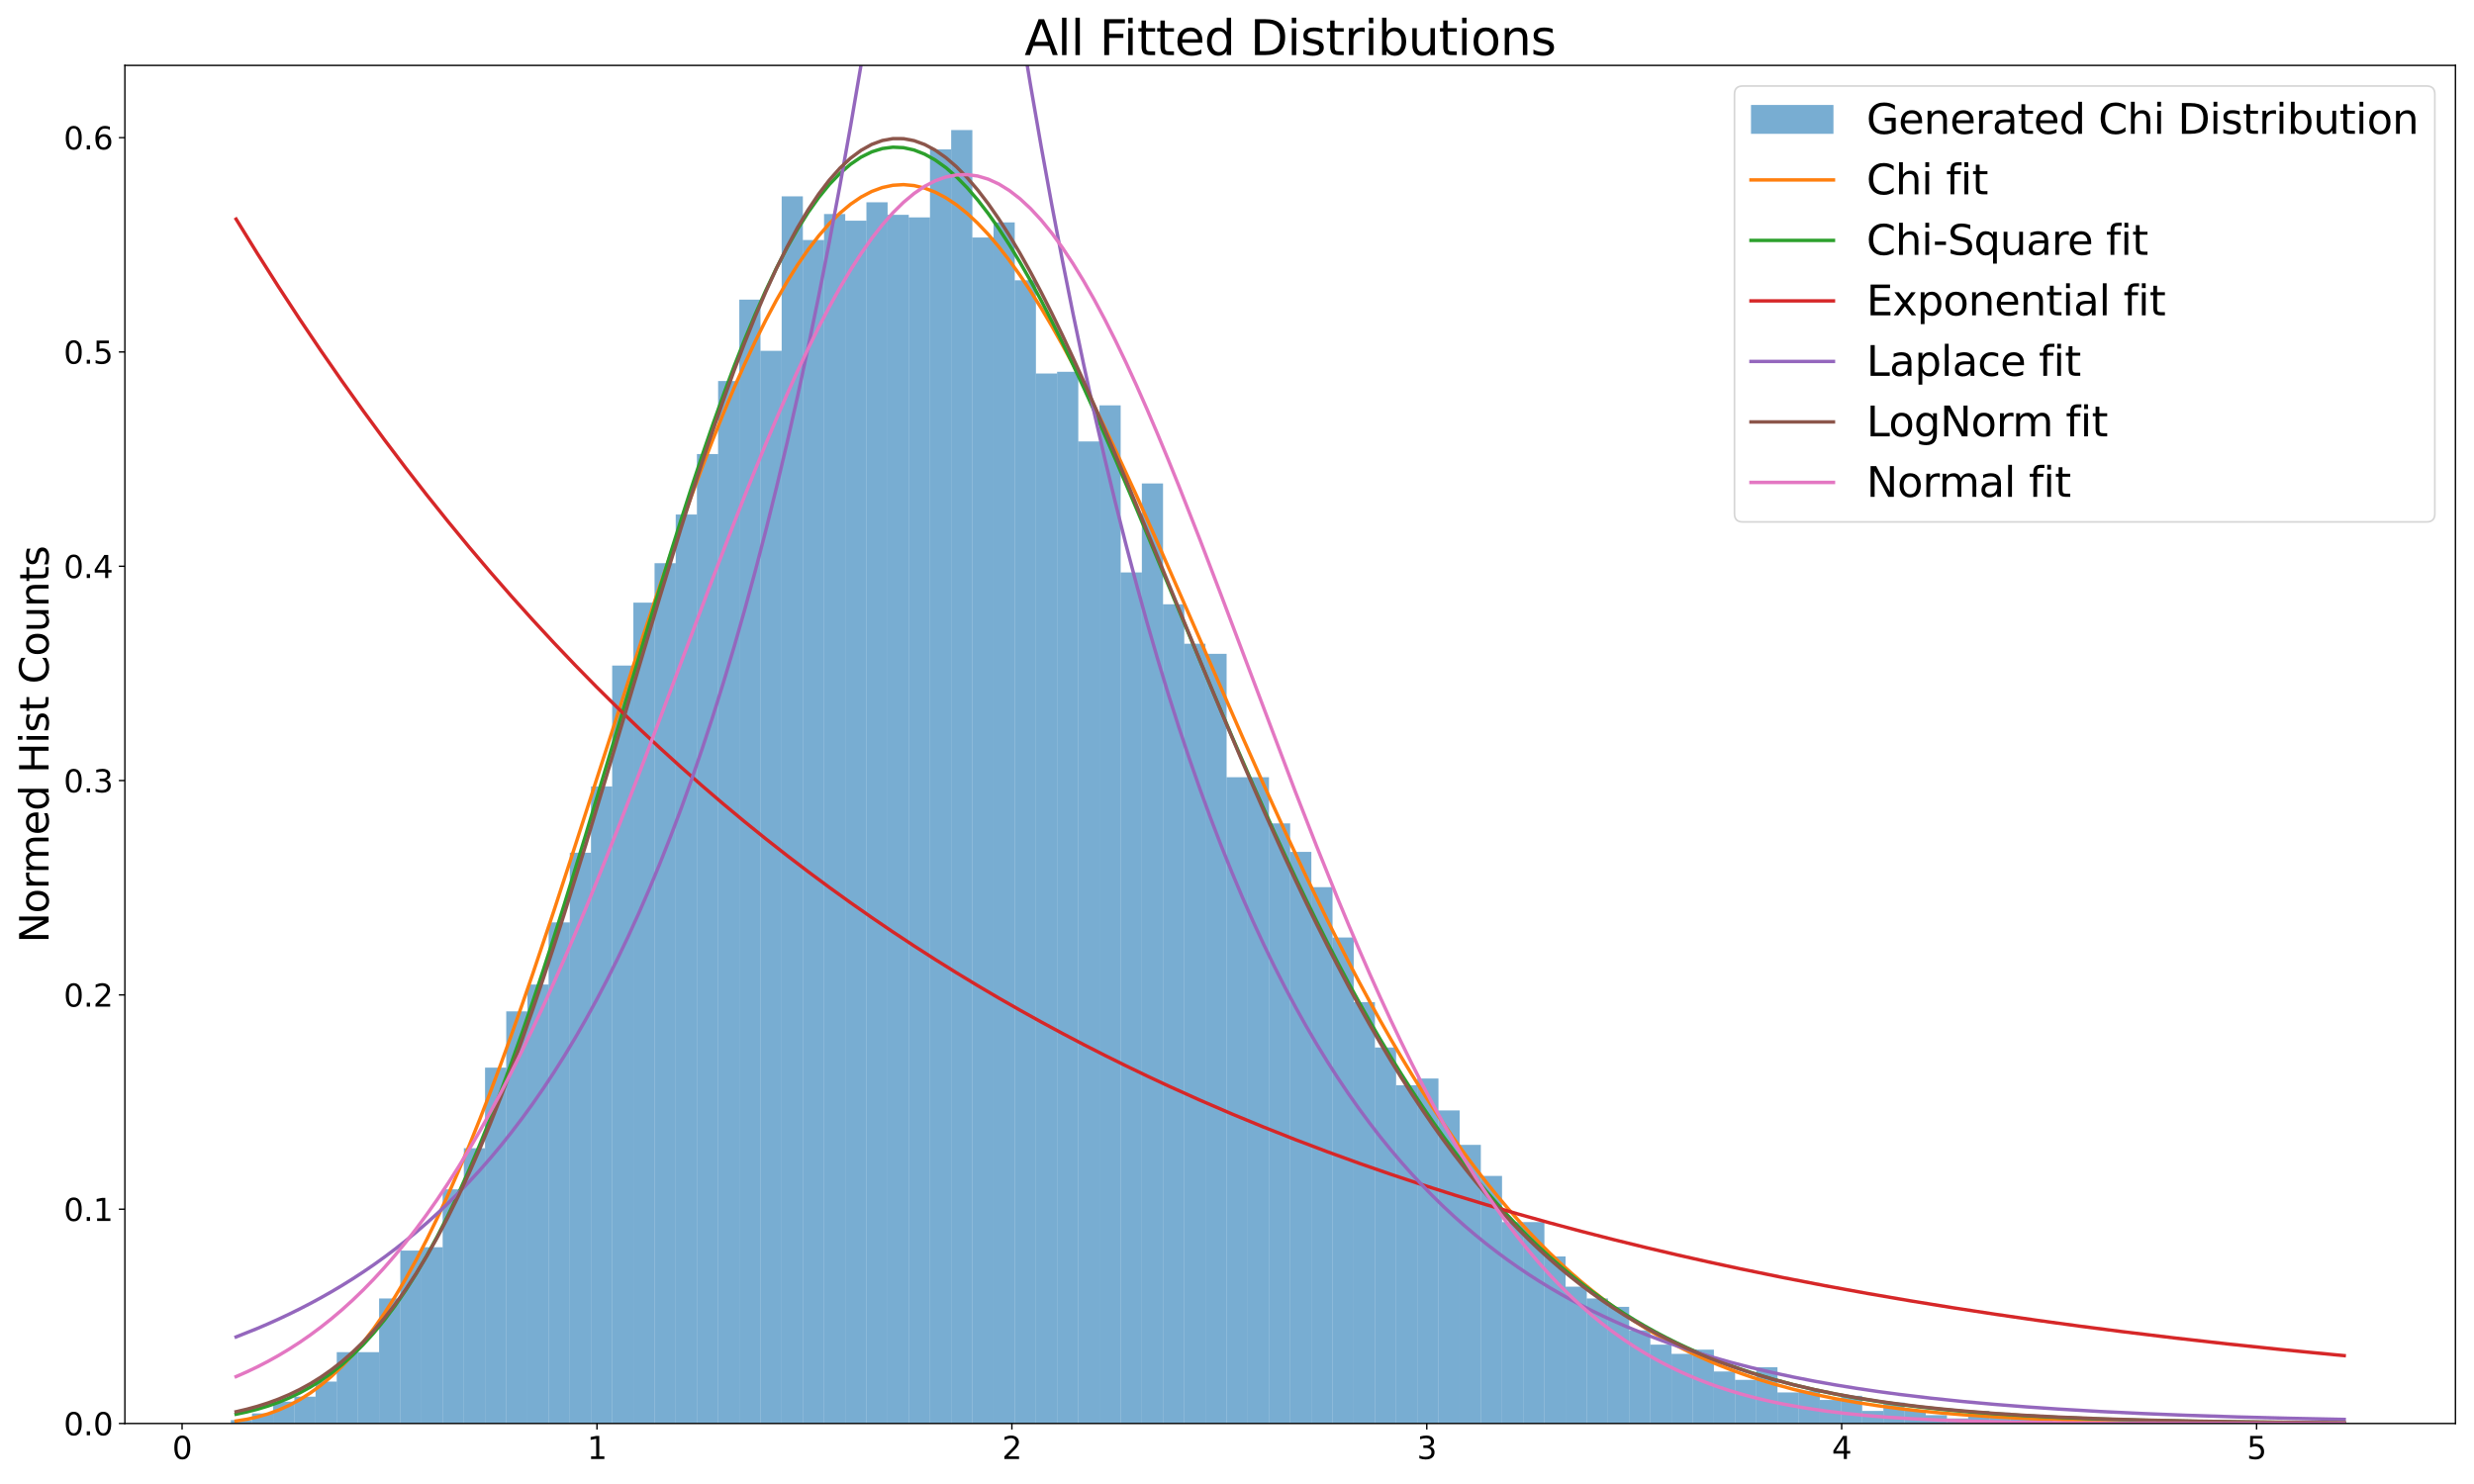 <?xml version="1.0" encoding="utf-8" standalone="no"?>
<!DOCTYPE svg PUBLIC "-//W3C//DTD SVG 1.1//EN"
  "http://www.w3.org/Graphics/SVG/1.1/DTD/svg11.dtd">
<svg xmlns:xlink="http://www.w3.org/1999/xlink" width="1440pt" height="864pt" viewBox="0 0 1440 864" xmlns="http://www.w3.org/2000/svg" version="1.1">
 <defs>
  <style type="text/css">*{stroke-linejoin: round; stroke-linecap: butt}</style>
 </defs>
 <g id="figure_1">
  <g id="patch_1">
   <path d="M 0 864 
L 1440 864 
L 1440 0 
L 0 0 
z
" style="fill: #ffffff"/>
  </g>
  <g id="axes_1">
   <g id="patch_2">
    <path d="M 72.685 828.779 
L 1429.2 828.779 
L 1429.2 38.076 
L 72.685 38.076 
z
" style="fill: #ffffff"/>
   </g>
   <g id="patch_3">
    <path d="M 134.345 828.779 
L 146.677 828.779 
L 146.677 826.825 
L 134.345 826.825 
z
" clip-path="url(#p43132a7d13)" style="fill: #1f77b4; opacity: 0.6"/>
   </g>
   <g id="patch_4">
    <path d="M 146.677 828.779 
L 159.009 828.779 
L 159.009 822.915 
L 146.677 822.915 
z
" clip-path="url(#p43132a7d13)" style="fill: #1f77b4; opacity: 0.6"/>
   </g>
   <g id="patch_5">
    <path d="M 159.009 828.779 
L 171.341 828.779 
L 171.341 816.074 
L 159.009 816.074 
z
" clip-path="url(#p43132a7d13)" style="fill: #1f77b4; opacity: 0.6"/>
   </g>
   <g id="patch_6">
    <path d="M 171.341 828.779 
L 183.673 828.779 
L 183.673 813.142 
L 171.341 813.142 
z
" clip-path="url(#p43132a7d13)" style="fill: #1f77b4; opacity: 0.6"/>
   </g>
   <g id="patch_7">
    <path d="M 183.673 828.779 
L 196.005 828.779 
L 196.005 804.346 
L 183.673 804.346 
z
" clip-path="url(#p43132a7d13)" style="fill: #1f77b4; opacity: 0.6"/>
   </g>
   <g id="patch_8">
    <path d="M 196.005 828.779 
L 208.337 828.779 
L 208.337 787.242 
L 196.005 787.242 
z
" clip-path="url(#p43132a7d13)" style="fill: #1f77b4; opacity: 0.6"/>
   </g>
   <g id="patch_9">
    <path d="M 208.337 828.779 
L 220.669 828.779 
L 220.669 787.242 
L 208.337 787.242 
z
" clip-path="url(#p43132a7d13)" style="fill: #1f77b4; opacity: 0.6"/>
   </g>
   <g id="patch_10">
    <path d="M 220.669 828.779 
L 233.001 828.779 
L 233.001 755.967 
L 220.669 755.967 
z
" clip-path="url(#p43132a7d13)" style="fill: #1f77b4; opacity: 0.6"/>
   </g>
   <g id="patch_11">
    <path d="M 233.001 828.779 
L 245.333 828.779 
L 245.333 728.112 
L 233.001 728.112 
z
" clip-path="url(#p43132a7d13)" style="fill: #1f77b4; opacity: 0.6"/>
   </g>
   <g id="patch_12">
    <path d="M 245.333 828.779 
L 257.665 828.779 
L 257.665 726.157 
L 245.333 726.157 
z
" clip-path="url(#p43132a7d13)" style="fill: #1f77b4; opacity: 0.6"/>
   </g>
   <g id="patch_13">
    <path d="M 257.665 828.779 
L 269.997 828.779 
L 269.997 692.439 
L 257.665 692.439 
z
" clip-path="url(#p43132a7d13)" style="fill: #1f77b4; opacity: 0.6"/>
   </g>
   <g id="patch_14">
    <path d="M 269.997 828.779 
L 282.328 828.779 
L 282.328 668.493 
L 269.997 668.493 
z
" clip-path="url(#p43132a7d13)" style="fill: #1f77b4; opacity: 0.6"/>
   </g>
   <g id="patch_15">
    <path d="M 282.328 828.779 
L 294.66 828.779 
L 294.66 621.58 
L 282.328 621.58 
z
" clip-path="url(#p43132a7d13)" style="fill: #1f77b4; opacity: 0.6"/>
   </g>
   <g id="patch_16">
    <path d="M 294.66 828.779 
L 306.992 828.779 
L 306.992 588.839 
L 294.66 588.839 
z
" clip-path="url(#p43132a7d13)" style="fill: #1f77b4; opacity: 0.6"/>
   </g>
   <g id="patch_17">
    <path d="M 306.992 828.779 
L 319.324 828.779 
L 319.324 573.201 
L 306.992 573.201 
z
" clip-path="url(#p43132a7d13)" style="fill: #1f77b4; opacity: 0.6"/>
   </g>
   <g id="patch_18">
    <path d="M 319.324 828.779 
L 331.656 828.779 
L 331.656 537.039 
L 319.324 537.039 
z
" clip-path="url(#p43132a7d13)" style="fill: #1f77b4; opacity: 0.6"/>
   </g>
   <g id="patch_19">
    <path d="M 331.656 828.779 
L 343.988 828.779 
L 343.988 496.479 
L 331.656 496.479 
z
" clip-path="url(#p43132a7d13)" style="fill: #1f77b4; opacity: 0.6"/>
   </g>
   <g id="patch_20">
    <path d="M 343.988 828.779 
L 356.32 828.779 
L 356.32 457.874 
L 343.988 457.874 
z
" clip-path="url(#p43132a7d13)" style="fill: #1f77b4; opacity: 0.6"/>
   </g>
   <g id="patch_21">
    <path d="M 356.32 828.779 
L 368.652 828.779 
L 368.652 387.504 
L 356.32 387.504 
z
" clip-path="url(#p43132a7d13)" style="fill: #1f77b4; opacity: 0.6"/>
   </g>
   <g id="patch_22">
    <path d="M 368.652 828.779 
L 380.984 828.779 
L 380.984 350.853 
L 368.652 350.853 
z
" clip-path="url(#p43132a7d13)" style="fill: #1f77b4; opacity: 0.6"/>
   </g>
   <g id="patch_23">
    <path d="M 380.984 828.779 
L 393.316 828.779 
L 393.316 327.885 
L 380.984 327.885 
z
" clip-path="url(#p43132a7d13)" style="fill: #1f77b4; opacity: 0.6"/>
   </g>
   <g id="patch_24">
    <path d="M 393.316 828.779 
L 405.648 828.779 
L 405.648 299.542 
L 393.316 299.542 
z
" clip-path="url(#p43132a7d13)" style="fill: #1f77b4; opacity: 0.6"/>
   </g>
   <g id="patch_25">
    <path d="M 405.648 828.779 
L 417.98 828.779 
L 417.98 264.357 
L 405.648 264.357 
z
" clip-path="url(#p43132a7d13)" style="fill: #1f77b4; opacity: 0.6"/>
   </g>
   <g id="patch_26">
    <path d="M 417.98 828.779 
L 430.312 828.779 
L 430.312 221.843 
L 417.98 221.843 
z
" clip-path="url(#p43132a7d13)" style="fill: #1f77b4; opacity: 0.6"/>
   </g>
   <g id="patch_27">
    <path d="M 430.312 828.779 
L 442.644 828.779 
L 442.644 174.441 
L 430.312 174.441 
z
" clip-path="url(#p43132a7d13)" style="fill: #1f77b4; opacity: 0.6"/>
   </g>
   <g id="patch_28">
    <path d="M 442.644 828.779 
L 454.976 828.779 
L 454.976 204.25 
L 442.644 204.25 
z
" clip-path="url(#p43132a7d13)" style="fill: #1f77b4; opacity: 0.6"/>
   </g>
   <g id="patch_29">
    <path d="M 454.976 828.779 
L 467.308 828.779 
L 467.308 114.334 
L 454.976 114.334 
z
" clip-path="url(#p43132a7d13)" style="fill: #1f77b4; opacity: 0.6"/>
   </g>
   <g id="patch_30">
    <path d="M 467.308 828.779 
L 479.64 828.779 
L 479.64 139.745 
L 467.308 139.745 
z
" clip-path="url(#p43132a7d13)" style="fill: #1f77b4; opacity: 0.6"/>
   </g>
   <g id="patch_31">
    <path d="M 479.64 828.779 
L 491.972 828.779 
L 491.972 124.596 
L 479.64 124.596 
z
" clip-path="url(#p43132a7d13)" style="fill: #1f77b4; opacity: 0.6"/>
   </g>
   <g id="patch_32">
    <path d="M 491.972 828.779 
L 504.304 828.779 
L 504.304 128.505 
L 491.972 128.505 
z
" clip-path="url(#p43132a7d13)" style="fill: #1f77b4; opacity: 0.6"/>
   </g>
   <g id="patch_33">
    <path d="M 504.304 828.779 
L 516.636 828.779 
L 516.636 117.754 
L 504.304 117.754 
z
" clip-path="url(#p43132a7d13)" style="fill: #1f77b4; opacity: 0.6"/>
   </g>
   <g id="patch_34">
    <path d="M 516.636 828.779 
L 528.968 828.779 
L 528.968 125.085 
L 516.636 125.085 
z
" clip-path="url(#p43132a7d13)" style="fill: #1f77b4; opacity: 0.6"/>
   </g>
   <g id="patch_35">
    <path d="M 528.968 828.779 
L 541.299 828.779 
L 541.299 126.551 
L 528.968 126.551 
z
" clip-path="url(#p43132a7d13)" style="fill: #1f77b4; opacity: 0.6"/>
   </g>
   <g id="patch_36">
    <path d="M 541.299 828.779 
L 553.631 828.779 
L 553.631 86.968 
L 541.299 86.968 
z
" clip-path="url(#p43132a7d13)" style="fill: #1f77b4; opacity: 0.6"/>
   </g>
   <g id="patch_37">
    <path d="M 553.631 828.779 
L 565.963 828.779 
L 565.963 75.728 
L 553.631 75.728 
z
" clip-path="url(#p43132a7d13)" style="fill: #1f77b4; opacity: 0.6"/>
   </g>
   <g id="patch_38">
    <path d="M 565.963 828.779 
L 578.295 828.779 
L 578.295 138.279 
L 565.963 138.279 
z
" clip-path="url(#p43132a7d13)" style="fill: #1f77b4; opacity: 0.6"/>
   </g>
   <g id="patch_39">
    <path d="M 578.295 828.779 
L 590.627 828.779 
L 590.627 129.483 
L 578.295 129.483 
z
" clip-path="url(#p43132a7d13)" style="fill: #1f77b4; opacity: 0.6"/>
   </g>
   <g id="patch_40">
    <path d="M 590.627 828.779 
L 602.959 828.779 
L 602.959 163.201 
L 590.627 163.201 
z
" clip-path="url(#p43132a7d13)" style="fill: #1f77b4; opacity: 0.6"/>
   </g>
   <g id="patch_41">
    <path d="M 602.959 828.779 
L 615.291 828.779 
L 615.291 217.445 
L 602.959 217.445 
z
" clip-path="url(#p43132a7d13)" style="fill: #1f77b4; opacity: 0.6"/>
   </g>
   <g id="patch_42">
    <path d="M 615.291 828.779 
L 627.623 828.779 
L 627.623 216.467 
L 615.291 216.467 
z
" clip-path="url(#p43132a7d13)" style="fill: #1f77b4; opacity: 0.6"/>
   </g>
   <g id="patch_43">
    <path d="M 627.623 828.779 
L 639.955 828.779 
L 639.955 257.027 
L 627.623 257.027 
z
" clip-path="url(#p43132a7d13)" style="fill: #1f77b4; opacity: 0.6"/>
   </g>
   <g id="patch_44">
    <path d="M 639.955 828.779 
L 652.287 828.779 
L 652.287 236.014 
L 639.955 236.014 
z
" clip-path="url(#p43132a7d13)" style="fill: #1f77b4; opacity: 0.6"/>
   </g>
   <g id="patch_45">
    <path d="M 652.287 828.779 
L 664.619 828.779 
L 664.619 333.261 
L 652.287 333.261 
z
" clip-path="url(#p43132a7d13)" style="fill: #1f77b4; opacity: 0.6"/>
   </g>
   <g id="patch_46">
    <path d="M 664.619 828.779 
L 676.951 828.779 
L 676.951 281.461 
L 664.619 281.461 
z
" clip-path="url(#p43132a7d13)" style="fill: #1f77b4; opacity: 0.6"/>
   </g>
   <g id="patch_47">
    <path d="M 676.951 828.779 
L 689.283 828.779 
L 689.283 351.831 
L 676.951 351.831 
z
" clip-path="url(#p43132a7d13)" style="fill: #1f77b4; opacity: 0.6"/>
   </g>
   <g id="patch_48">
    <path d="M 689.283 828.779 
L 701.615 828.779 
L 701.615 374.798 
L 689.283 374.798 
z
" clip-path="url(#p43132a7d13)" style="fill: #1f77b4; opacity: 0.6"/>
   </g>
   <g id="patch_49">
    <path d="M 701.615 828.779 
L 713.947 828.779 
L 713.947 380.663 
L 701.615 380.663 
z
" clip-path="url(#p43132a7d13)" style="fill: #1f77b4; opacity: 0.6"/>
   </g>
   <g id="patch_50">
    <path d="M 713.947 828.779 
L 726.279 828.779 
L 726.279 452.498 
L 713.947 452.498 
z
" clip-path="url(#p43132a7d13)" style="fill: #1f77b4; opacity: 0.6"/>
   </g>
   <g id="patch_51">
    <path d="M 726.279 828.779 
L 738.611 828.779 
L 738.611 452.498 
L 726.279 452.498 
z
" clip-path="url(#p43132a7d13)" style="fill: #1f77b4; opacity: 0.6"/>
   </g>
   <g id="patch_52">
    <path d="M 738.611 828.779 
L 750.943 828.779 
L 750.943 479.375 
L 738.611 479.375 
z
" clip-path="url(#p43132a7d13)" style="fill: #1f77b4; opacity: 0.6"/>
   </g>
   <g id="patch_53">
    <path d="M 750.943 828.779 
L 763.275 828.779 
L 763.275 495.99 
L 750.943 495.99 
z
" clip-path="url(#p43132a7d13)" style="fill: #1f77b4; opacity: 0.6"/>
   </g>
   <g id="patch_54">
    <path d="M 763.275 828.779 
L 775.607 828.779 
L 775.607 516.515 
L 763.275 516.515 
z
" clip-path="url(#p43132a7d13)" style="fill: #1f77b4; opacity: 0.6"/>
   </g>
   <g id="patch_55">
    <path d="M 775.607 828.779 
L 787.939 828.779 
L 787.939 545.835 
L 775.607 545.835 
z
" clip-path="url(#p43132a7d13)" style="fill: #1f77b4; opacity: 0.6"/>
   </g>
   <g id="patch_56">
    <path d="M 787.939 828.779 
L 800.27 828.779 
L 800.27 583.464 
L 787.939 583.464 
z
" clip-path="url(#p43132a7d13)" style="fill: #1f77b4; opacity: 0.6"/>
   </g>
   <g id="patch_57">
    <path d="M 800.27 828.779 
L 812.602 828.779 
L 812.602 609.852 
L 800.27 609.852 
z
" clip-path="url(#p43132a7d13)" style="fill: #1f77b4; opacity: 0.6"/>
   </g>
   <g id="patch_58">
    <path d="M 812.602 828.779 
L 824.934 828.779 
L 824.934 631.843 
L 812.602 631.843 
z
" clip-path="url(#p43132a7d13)" style="fill: #1f77b4; opacity: 0.6"/>
   </g>
   <g id="patch_59">
    <path d="M 824.934 828.779 
L 837.266 828.779 
L 837.266 627.933 
L 824.934 627.933 
z
" clip-path="url(#p43132a7d13)" style="fill: #1f77b4; opacity: 0.6"/>
   </g>
   <g id="patch_60">
    <path d="M 837.266 828.779 
L 849.598 828.779 
L 849.598 646.503 
L 837.266 646.503 
z
" clip-path="url(#p43132a7d13)" style="fill: #1f77b4; opacity: 0.6"/>
   </g>
   <g id="patch_61">
    <path d="M 849.598 828.779 
L 861.93 828.779 
L 861.93 666.539 
L 849.598 666.539 
z
" clip-path="url(#p43132a7d13)" style="fill: #1f77b4; opacity: 0.6"/>
   </g>
   <g id="patch_62">
    <path d="M 861.93 828.779 
L 874.262 828.779 
L 874.262 684.62 
L 861.93 684.62 
z
" clip-path="url(#p43132a7d13)" style="fill: #1f77b4; opacity: 0.6"/>
   </g>
   <g id="patch_63">
    <path d="M 874.262 828.779 
L 886.594 828.779 
L 886.594 711.497 
L 874.262 711.497 
z
" clip-path="url(#p43132a7d13)" style="fill: #1f77b4; opacity: 0.6"/>
   </g>
   <g id="patch_64">
    <path d="M 886.594 828.779 
L 898.926 828.779 
L 898.926 711.497 
L 886.594 711.497 
z
" clip-path="url(#p43132a7d13)" style="fill: #1f77b4; opacity: 0.6"/>
   </g>
   <g id="patch_65">
    <path d="M 898.926 828.779 
L 911.258 828.779 
L 911.258 731.533 
L 898.926 731.533 
z
" clip-path="url(#p43132a7d13)" style="fill: #1f77b4; opacity: 0.6"/>
   </g>
   <g id="patch_66">
    <path d="M 911.258 828.779 
L 923.59 828.779 
L 923.59 749.125 
L 911.258 749.125 
z
" clip-path="url(#p43132a7d13)" style="fill: #1f77b4; opacity: 0.6"/>
   </g>
   <g id="patch_67">
    <path d="M 923.59 828.779 
L 935.922 828.779 
L 935.922 755.967 
L 923.59 755.967 
z
" clip-path="url(#p43132a7d13)" style="fill: #1f77b4; opacity: 0.6"/>
   </g>
   <g id="patch_68">
    <path d="M 935.922 828.779 
L 948.254 828.779 
L 948.254 760.853 
L 935.922 760.853 
z
" clip-path="url(#p43132a7d13)" style="fill: #1f77b4; opacity: 0.6"/>
   </g>
   <g id="patch_69">
    <path d="M 948.254 828.779 
L 960.586 828.779 
L 960.586 774.536 
L 948.254 774.536 
z
" clip-path="url(#p43132a7d13)" style="fill: #1f77b4; opacity: 0.6"/>
   </g>
   <g id="patch_70">
    <path d="M 960.586 828.779 
L 972.918 828.779 
L 972.918 782.844 
L 960.586 782.844 
z
" clip-path="url(#p43132a7d13)" style="fill: #1f77b4; opacity: 0.6"/>
   </g>
   <g id="patch_71">
    <path d="M 972.918 828.779 
L 985.25 828.779 
L 985.25 788.219 
L 972.918 788.219 
z
" clip-path="url(#p43132a7d13)" style="fill: #1f77b4; opacity: 0.6"/>
   </g>
   <g id="patch_72">
    <path d="M 985.25 828.779 
L 997.582 828.779 
L 997.582 785.776 
L 985.25 785.776 
z
" clip-path="url(#p43132a7d13)" style="fill: #1f77b4; opacity: 0.6"/>
   </g>
   <g id="patch_73">
    <path d="M 997.582 828.779 
L 1009.914 828.779 
L 1009.914 798.481 
L 997.582 798.481 
z
" clip-path="url(#p43132a7d13)" style="fill: #1f77b4; opacity: 0.6"/>
   </g>
   <g id="patch_74">
    <path d="M 1009.914 828.779 
L 1022.246 828.779 
L 1022.246 803.368 
L 1009.914 803.368 
z
" clip-path="url(#p43132a7d13)" style="fill: #1f77b4; opacity: 0.6"/>
   </g>
   <g id="patch_75">
    <path d="M 1022.246 828.779 
L 1034.578 828.779 
L 1034.578 796.038 
L 1022.246 796.038 
z
" clip-path="url(#p43132a7d13)" style="fill: #1f77b4; opacity: 0.6"/>
   </g>
   <g id="patch_76">
    <path d="M 1034.578 828.779 
L 1046.909 828.779 
L 1046.909 810.698 
L 1034.578 810.698 
z
" clip-path="url(#p43132a7d13)" style="fill: #1f77b4; opacity: 0.6"/>
   </g>
   <g id="patch_77">
    <path d="M 1046.909 828.779 
L 1059.241 828.779 
L 1059.241 809.721 
L 1046.909 809.721 
z
" clip-path="url(#p43132a7d13)" style="fill: #1f77b4; opacity: 0.6"/>
   </g>
   <g id="patch_78">
    <path d="M 1059.241 828.779 
L 1071.573 828.779 
L 1071.573 815.096 
L 1059.241 815.096 
z
" clip-path="url(#p43132a7d13)" style="fill: #1f77b4; opacity: 0.6"/>
   </g>
   <g id="patch_79">
    <path d="M 1071.573 828.779 
L 1083.905 828.779 
L 1083.905 812.653 
L 1071.573 812.653 
z
" clip-path="url(#p43132a7d13)" style="fill: #1f77b4; opacity: 0.6"/>
   </g>
   <g id="patch_80">
    <path d="M 1083.905 828.779 
L 1096.237 828.779 
L 1096.237 821.449 
L 1083.905 821.449 
z
" clip-path="url(#p43132a7d13)" style="fill: #1f77b4; opacity: 0.6"/>
   </g>
   <g id="patch_81">
    <path d="M 1096.237 828.779 
L 1108.569 828.779 
L 1108.569 816.562 
L 1096.237 816.562 
z
" clip-path="url(#p43132a7d13)" style="fill: #1f77b4; opacity: 0.6"/>
   </g>
   <g id="patch_82">
    <path d="M 1108.569 828.779 
L 1120.901 828.779 
L 1120.901 820.961 
L 1108.569 820.961 
z
" clip-path="url(#p43132a7d13)" style="fill: #1f77b4; opacity: 0.6"/>
   </g>
   <g id="patch_83">
    <path d="M 1120.901 828.779 
L 1133.233 828.779 
L 1133.233 823.893 
L 1120.901 823.893 
z
" clip-path="url(#p43132a7d13)" style="fill: #1f77b4; opacity: 0.6"/>
   </g>
   <g id="patch_84">
    <path d="M 1133.233 828.779 
L 1145.565 828.779 
L 1145.565 825.847 
L 1133.233 825.847 
z
" clip-path="url(#p43132a7d13)" style="fill: #1f77b4; opacity: 0.6"/>
   </g>
   <g id="patch_85">
    <path d="M 1145.565 828.779 
L 1157.897 828.779 
L 1157.897 821.449 
L 1145.565 821.449 
z
" clip-path="url(#p43132a7d13)" style="fill: #1f77b4; opacity: 0.6"/>
   </g>
   <g id="patch_86">
    <path d="M 1157.897 828.779 
L 1170.229 828.779 
L 1170.229 822.427 
L 1157.897 822.427 
z
" clip-path="url(#p43132a7d13)" style="fill: #1f77b4; opacity: 0.6"/>
   </g>
   <g id="patch_87">
    <path d="M 1170.229 828.779 
L 1182.561 828.779 
L 1182.561 825.359 
L 1170.229 825.359 
z
" clip-path="url(#p43132a7d13)" style="fill: #1f77b4; opacity: 0.6"/>
   </g>
   <g id="patch_88">
    <path d="M 1182.561 828.779 
L 1194.893 828.779 
L 1194.893 825.847 
L 1182.561 825.847 
z
" clip-path="url(#p43132a7d13)" style="fill: #1f77b4; opacity: 0.6"/>
   </g>
   <g id="patch_89">
    <path d="M 1194.893 828.779 
L 1207.225 828.779 
L 1207.225 827.802 
L 1194.893 827.802 
z
" clip-path="url(#p43132a7d13)" style="fill: #1f77b4; opacity: 0.6"/>
   </g>
   <g id="patch_90">
    <path d="M 1207.225 828.779 
L 1219.557 828.779 
L 1219.557 826.336 
L 1207.225 826.336 
z
" clip-path="url(#p43132a7d13)" style="fill: #1f77b4; opacity: 0.6"/>
   </g>
   <g id="patch_91">
    <path d="M 1219.557 828.779 
L 1231.889 828.779 
L 1231.889 827.313 
L 1219.557 827.313 
z
" clip-path="url(#p43132a7d13)" style="fill: #1f77b4; opacity: 0.6"/>
   </g>
   <g id="patch_92">
    <path d="M 1231.889 828.779 
L 1244.221 828.779 
L 1244.221 827.802 
L 1231.889 827.802 
z
" clip-path="url(#p43132a7d13)" style="fill: #1f77b4; opacity: 0.6"/>
   </g>
   <g id="patch_93">
    <path d="M 1244.221 828.779 
L 1256.553 828.779 
L 1256.553 828.779 
L 1244.221 828.779 
z
" clip-path="url(#p43132a7d13)" style="fill: #1f77b4; opacity: 0.6"/>
   </g>
   <g id="patch_94">
    <path d="M 1256.553 828.779 
L 1268.885 828.779 
L 1268.885 828.779 
L 1256.553 828.779 
z
" clip-path="url(#p43132a7d13)" style="fill: #1f77b4; opacity: 0.6"/>
   </g>
   <g id="patch_95">
    <path d="M 1268.885 828.779 
L 1281.217 828.779 
L 1281.217 827.802 
L 1268.885 827.802 
z
" clip-path="url(#p43132a7d13)" style="fill: #1f77b4; opacity: 0.6"/>
   </g>
   <g id="patch_96">
    <path d="M 1281.217 828.779 
L 1293.549 828.779 
L 1293.549 828.779 
L 1281.217 828.779 
z
" clip-path="url(#p43132a7d13)" style="fill: #1f77b4; opacity: 0.6"/>
   </g>
   <g id="patch_97">
    <path d="M 1293.549 828.779 
L 1305.88 828.779 
L 1305.88 828.779 
L 1293.549 828.779 
z
" clip-path="url(#p43132a7d13)" style="fill: #1f77b4; opacity: 0.6"/>
   </g>
   <g id="patch_98">
    <path d="M 1305.88 828.779 
L 1318.212 828.779 
L 1318.212 828.291 
L 1305.88 828.291 
z
" clip-path="url(#p43132a7d13)" style="fill: #1f77b4; opacity: 0.6"/>
   </g>
   <g id="patch_99">
    <path d="M 1318.212 828.779 
L 1330.544 828.779 
L 1330.544 828.779 
L 1318.212 828.779 
z
" clip-path="url(#p43132a7d13)" style="fill: #1f77b4; opacity: 0.6"/>
   </g>
   <g id="patch_100">
    <path d="M 1330.544 828.779 
L 1342.876 828.779 
L 1342.876 828.779 
L 1330.544 828.779 
z
" clip-path="url(#p43132a7d13)" style="fill: #1f77b4; opacity: 0.6"/>
   </g>
   <g id="patch_101">
    <path d="M 1342.876 828.779 
L 1355.208 828.779 
L 1355.208 828.779 
L 1342.876 828.779 
z
" clip-path="url(#p43132a7d13)" style="fill: #1f77b4; opacity: 0.6"/>
   </g>
   <g id="patch_102">
    <path d="M 1355.208 828.779 
L 1367.54 828.779 
L 1367.54 828.291 
L 1355.208 828.291 
z
" clip-path="url(#p43132a7d13)" style="fill: #1f77b4; opacity: 0.6"/>
   </g>
   <g id="matplotlib.axis_1">
    <g id="xtick_1">
     <g id="line2d_1">
      <defs>
       <path id="mcee3b4a58b" d="M 0 0 
L 0 3.5 
" style="stroke: #000000; stroke-width: 0.8"/>
      </defs>
      <g>
       <use xlink:href="#mcee3b4a58b" x="105.985" y="828.779" style="stroke: #000000; stroke-width: 0.8"/>
      </g>
     </g>
     <g id="text_1">
      <!-- 0 -->
      <g transform="translate(100.259 849.457)scale(0.18 -0.18)">
       <defs>
        <path id="DejaVuSans-30" d="M 2034 4250 
Q 1547 4250 1301 3770 
Q 1056 3291 1056 2328 
Q 1056 1369 1301 889 
Q 1547 409 2034 409 
Q 2525 409 2770 889 
Q 3016 1369 3016 2328 
Q 3016 3291 2770 3770 
Q 2525 4250 2034 4250 
z
M 2034 4750 
Q 2819 4750 3233 4129 
Q 3647 3509 3647 2328 
Q 3647 1150 3233 529 
Q 2819 -91 2034 -91 
Q 1250 -91 836 529 
Q 422 1150 422 2328 
Q 422 3509 836 4129 
Q 1250 4750 2034 4750 
z
" transform="scale(0.016)"/>
       </defs>
       <use xlink:href="#DejaVuSans-30"/>
      </g>
     </g>
    </g>
    <g id="xtick_2">
     <g id="line2d_2">
      <g>
       <use xlink:href="#mcee3b4a58b" x="347.477" y="828.779" style="stroke: #000000; stroke-width: 0.8"/>
      </g>
     </g>
     <g id="text_2">
      <!-- 1 -->
      <g transform="translate(341.751 849.457)scale(0.18 -0.18)">
       <defs>
        <path id="DejaVuSans-31" d="M 794 531 
L 1825 531 
L 1825 4091 
L 703 3866 
L 703 4441 
L 1819 4666 
L 2450 4666 
L 2450 531 
L 3481 531 
L 3481 0 
L 794 0 
L 794 531 
z
" transform="scale(0.016)"/>
       </defs>
       <use xlink:href="#DejaVuSans-31"/>
      </g>
     </g>
    </g>
    <g id="xtick_3">
     <g id="line2d_3">
      <g>
       <use xlink:href="#mcee3b4a58b" x="588.969" y="828.779" style="stroke: #000000; stroke-width: 0.8"/>
      </g>
     </g>
     <g id="text_3">
      <!-- 2 -->
      <g transform="translate(583.243 849.457)scale(0.18 -0.18)">
       <defs>
        <path id="DejaVuSans-32" d="M 1228 531 
L 3431 531 
L 3431 0 
L 469 0 
L 469 531 
Q 828 903 1448 1529 
Q 2069 2156 2228 2338 
Q 2531 2678 2651 2914 
Q 2772 3150 2772 3378 
Q 2772 3750 2511 3984 
Q 2250 4219 1831 4219 
Q 1534 4219 1204 4116 
Q 875 4013 500 3803 
L 500 4441 
Q 881 4594 1212 4672 
Q 1544 4750 1819 4750 
Q 2544 4750 2975 4387 
Q 3406 4025 3406 3419 
Q 3406 3131 3298 2873 
Q 3191 2616 2906 2266 
Q 2828 2175 2409 1742 
Q 1991 1309 1228 531 
z
" transform="scale(0.016)"/>
       </defs>
       <use xlink:href="#DejaVuSans-32"/>
      </g>
     </g>
    </g>
    <g id="xtick_4">
     <g id="line2d_4">
      <g>
       <use xlink:href="#mcee3b4a58b" x="830.461" y="828.779" style="stroke: #000000; stroke-width: 0.8"/>
      </g>
     </g>
     <g id="text_4">
      <!-- 3 -->
      <g transform="translate(824.735 849.457)scale(0.18 -0.18)">
       <defs>
        <path id="DejaVuSans-33" d="M 2597 2516 
Q 3050 2419 3304 2112 
Q 3559 1806 3559 1356 
Q 3559 666 3084 287 
Q 2609 -91 1734 -91 
Q 1441 -91 1130 -33 
Q 819 25 488 141 
L 488 750 
Q 750 597 1062 519 
Q 1375 441 1716 441 
Q 2309 441 2620 675 
Q 2931 909 2931 1356 
Q 2931 1769 2642 2001 
Q 2353 2234 1838 2234 
L 1294 2234 
L 1294 2753 
L 1863 2753 
Q 2328 2753 2575 2939 
Q 2822 3125 2822 3475 
Q 2822 3834 2567 4026 
Q 2313 4219 1838 4219 
Q 1578 4219 1281 4162 
Q 984 4106 628 3988 
L 628 4550 
Q 988 4650 1302 4700 
Q 1616 4750 1894 4750 
Q 2613 4750 3031 4423 
Q 3450 4097 3450 3541 
Q 3450 3153 3228 2886 
Q 3006 2619 2597 2516 
z
" transform="scale(0.016)"/>
       </defs>
       <use xlink:href="#DejaVuSans-33"/>
      </g>
     </g>
    </g>
    <g id="xtick_5">
     <g id="line2d_5">
      <g>
       <use xlink:href="#mcee3b4a58b" x="1071.953" y="828.779" style="stroke: #000000; stroke-width: 0.8"/>
      </g>
     </g>
     <g id="text_5">
      <!-- 4 -->
      <g transform="translate(1066.227 849.457)scale(0.18 -0.18)">
       <defs>
        <path id="DejaVuSans-34" d="M 2419 4116 
L 825 1625 
L 2419 1625 
L 2419 4116 
z
M 2253 4666 
L 3047 4666 
L 3047 1625 
L 3713 1625 
L 3713 1100 
L 3047 1100 
L 3047 0 
L 2419 0 
L 2419 1100 
L 313 1100 
L 313 1709 
L 2253 4666 
z
" transform="scale(0.016)"/>
       </defs>
       <use xlink:href="#DejaVuSans-34"/>
      </g>
     </g>
    </g>
    <g id="xtick_6">
     <g id="line2d_6">
      <g>
       <use xlink:href="#mcee3b4a58b" x="1313.445" y="828.779" style="stroke: #000000; stroke-width: 0.8"/>
      </g>
     </g>
     <g id="text_6">
      <!-- 5 -->
      <g transform="translate(1307.719 849.457)scale(0.18 -0.18)">
       <defs>
        <path id="DejaVuSans-35" d="M 691 4666 
L 3169 4666 
L 3169 4134 
L 1269 4134 
L 1269 2991 
Q 1406 3038 1543 3061 
Q 1681 3084 1819 3084 
Q 2600 3084 3056 2656 
Q 3513 2228 3513 1497 
Q 3513 744 3044 326 
Q 2575 -91 1722 -91 
Q 1428 -91 1123 -41 
Q 819 9 494 109 
L 494 744 
Q 775 591 1075 516 
Q 1375 441 1709 441 
Q 2250 441 2565 725 
Q 2881 1009 2881 1497 
Q 2881 1984 2565 2268 
Q 2250 2553 1709 2553 
Q 1456 2553 1204 2497 
Q 953 2441 691 2322 
L 691 4666 
z
" transform="scale(0.016)"/>
       </defs>
       <use xlink:href="#DejaVuSans-35"/>
      </g>
     </g>
    </g>
   </g>
   <g id="matplotlib.axis_2">
    <g id="ytick_1">
     <g id="line2d_7">
      <defs>
       <path id="mba36db035d" d="M 0 0 
L -3.5 0 
" style="stroke: #000000; stroke-width: 0.8"/>
      </defs>
      <g>
       <use xlink:href="#mba36db035d" x="72.685" y="828.779" style="stroke: #000000; stroke-width: 0.8"/>
      </g>
     </g>
     <g id="text_7">
      <!-- 0.0 -->
      <g transform="translate(37.06 835.618)scale(0.18 -0.18)">
       <defs>
        <path id="DejaVuSans-2e" d="M 684 794 
L 1344 794 
L 1344 0 
L 684 0 
L 684 794 
z
" transform="scale(0.016)"/>
       </defs>
       <use xlink:href="#DejaVuSans-30"/>
       <use xlink:href="#DejaVuSans-2e" x="63.623"/>
       <use xlink:href="#DejaVuSans-30" x="95.41"/>
      </g>
     </g>
    </g>
    <g id="ytick_2">
     <g id="line2d_8">
      <g>
       <use xlink:href="#mba36db035d" x="72.685" y="704.006" style="stroke: #000000; stroke-width: 0.8"/>
      </g>
     </g>
     <g id="text_8">
      <!-- 0.1 -->
      <g transform="translate(37.06 710.845)scale(0.18 -0.18)">
       <use xlink:href="#DejaVuSans-30"/>
       <use xlink:href="#DejaVuSans-2e" x="63.623"/>
       <use xlink:href="#DejaVuSans-31" x="95.41"/>
      </g>
     </g>
    </g>
    <g id="ytick_3">
     <g id="line2d_9">
      <g>
       <use xlink:href="#mba36db035d" x="72.685" y="579.233" style="stroke: #000000; stroke-width: 0.8"/>
      </g>
     </g>
     <g id="text_9">
      <!-- 0.2 -->
      <g transform="translate(37.06 586.072)scale(0.18 -0.18)">
       <use xlink:href="#DejaVuSans-30"/>
       <use xlink:href="#DejaVuSans-2e" x="63.623"/>
       <use xlink:href="#DejaVuSans-32" x="95.41"/>
      </g>
     </g>
    </g>
    <g id="ytick_4">
     <g id="line2d_10">
      <g>
       <use xlink:href="#mba36db035d" x="72.685" y="454.46" style="stroke: #000000; stroke-width: 0.8"/>
      </g>
     </g>
     <g id="text_10">
      <!-- 0.3 -->
      <g transform="translate(37.06 461.299)scale(0.18 -0.18)">
       <use xlink:href="#DejaVuSans-30"/>
       <use xlink:href="#DejaVuSans-2e" x="63.623"/>
       <use xlink:href="#DejaVuSans-33" x="95.41"/>
      </g>
     </g>
    </g>
    <g id="ytick_5">
     <g id="line2d_11">
      <g>
       <use xlink:href="#mba36db035d" x="72.685" y="329.687" style="stroke: #000000; stroke-width: 0.8"/>
      </g>
     </g>
     <g id="text_11">
      <!-- 0.4 -->
      <g transform="translate(37.06 336.525)scale(0.18 -0.18)">
       <use xlink:href="#DejaVuSans-30"/>
       <use xlink:href="#DejaVuSans-2e" x="63.623"/>
       <use xlink:href="#DejaVuSans-34" x="95.41"/>
      </g>
     </g>
    </g>
    <g id="ytick_6">
     <g id="line2d_12">
      <g>
       <use xlink:href="#mba36db035d" x="72.685" y="204.914" style="stroke: #000000; stroke-width: 0.8"/>
      </g>
     </g>
     <g id="text_12">
      <!-- 0.5 -->
      <g transform="translate(37.06 211.752)scale(0.18 -0.18)">
       <use xlink:href="#DejaVuSans-30"/>
       <use xlink:href="#DejaVuSans-2e" x="63.623"/>
       <use xlink:href="#DejaVuSans-35" x="95.41"/>
      </g>
     </g>
    </g>
    <g id="ytick_7">
     <g id="line2d_13">
      <g>
       <use xlink:href="#mba36db035d" x="72.685" y="80.141" style="stroke: #000000; stroke-width: 0.8"/>
      </g>
     </g>
     <g id="text_13">
      <!-- 0.6 -->
      <g transform="translate(37.06 86.979)scale(0.18 -0.18)">
       <defs>
        <path id="DejaVuSans-36" d="M 2113 2584 
Q 1688 2584 1439 2293 
Q 1191 2003 1191 1497 
Q 1191 994 1439 701 
Q 1688 409 2113 409 
Q 2538 409 2786 701 
Q 3034 994 3034 1497 
Q 3034 2003 2786 2293 
Q 2538 2584 2113 2584 
z
M 3366 4563 
L 3366 3988 
Q 3128 4100 2886 4159 
Q 2644 4219 2406 4219 
Q 1781 4219 1451 3797 
Q 1122 3375 1075 2522 
Q 1259 2794 1537 2939 
Q 1816 3084 2150 3084 
Q 2853 3084 3261 2657 
Q 3669 2231 3669 1497 
Q 3669 778 3244 343 
Q 2819 -91 2113 -91 
Q 1303 -91 875 529 
Q 447 1150 447 2328 
Q 447 3434 972 4092 
Q 1497 4750 2381 4750 
Q 2619 4750 2861 4703 
Q 3103 4656 3366 4563 
z
" transform="scale(0.016)"/>
       </defs>
       <use xlink:href="#DejaVuSans-30"/>
       <use xlink:href="#DejaVuSans-2e" x="63.623"/>
       <use xlink:href="#DejaVuSans-36" x="95.41"/>
      </g>
     </g>
    </g>
    <g id="text_14">
     <!-- Normed Hist Counts -->
     <g transform="translate(28.276 548.967)rotate(-90)scale(0.23 -0.23)">
      <defs>
       <path id="DejaVuSans-4e" d="M 628 4666 
L 1478 4666 
L 3547 763 
L 3547 4666 
L 4159 4666 
L 4159 0 
L 3309 0 
L 1241 3903 
L 1241 0 
L 628 0 
L 628 4666 
z
" transform="scale(0.016)"/>
       <path id="DejaVuSans-6f" d="M 1959 3097 
Q 1497 3097 1228 2736 
Q 959 2375 959 1747 
Q 959 1119 1226 758 
Q 1494 397 1959 397 
Q 2419 397 2687 759 
Q 2956 1122 2956 1747 
Q 2956 2369 2687 2733 
Q 2419 3097 1959 3097 
z
M 1959 3584 
Q 2709 3584 3137 3096 
Q 3566 2609 3566 1747 
Q 3566 888 3137 398 
Q 2709 -91 1959 -91 
Q 1206 -91 779 398 
Q 353 888 353 1747 
Q 353 2609 779 3096 
Q 1206 3584 1959 3584 
z
" transform="scale(0.016)"/>
       <path id="DejaVuSans-72" d="M 2631 2963 
Q 2534 3019 2420 3045 
Q 2306 3072 2169 3072 
Q 1681 3072 1420 2755 
Q 1159 2438 1159 1844 
L 1159 0 
L 581 0 
L 581 3500 
L 1159 3500 
L 1159 2956 
Q 1341 3275 1631 3429 
Q 1922 3584 2338 3584 
Q 2397 3584 2469 3576 
Q 2541 3569 2628 3553 
L 2631 2963 
z
" transform="scale(0.016)"/>
       <path id="DejaVuSans-6d" d="M 3328 2828 
Q 3544 3216 3844 3400 
Q 4144 3584 4550 3584 
Q 5097 3584 5394 3201 
Q 5691 2819 5691 2113 
L 5691 0 
L 5113 0 
L 5113 2094 
Q 5113 2597 4934 2840 
Q 4756 3084 4391 3084 
Q 3944 3084 3684 2787 
Q 3425 2491 3425 1978 
L 3425 0 
L 2847 0 
L 2847 2094 
Q 2847 2600 2669 2842 
Q 2491 3084 2119 3084 
Q 1678 3084 1418 2786 
Q 1159 2488 1159 1978 
L 1159 0 
L 581 0 
L 581 3500 
L 1159 3500 
L 1159 2956 
Q 1356 3278 1631 3431 
Q 1906 3584 2284 3584 
Q 2666 3584 2933 3390 
Q 3200 3197 3328 2828 
z
" transform="scale(0.016)"/>
       <path id="DejaVuSans-65" d="M 3597 1894 
L 3597 1613 
L 953 1613 
Q 991 1019 1311 708 
Q 1631 397 2203 397 
Q 2534 397 2845 478 
Q 3156 559 3463 722 
L 3463 178 
Q 3153 47 2828 -22 
Q 2503 -91 2169 -91 
Q 1331 -91 842 396 
Q 353 884 353 1716 
Q 353 2575 817 3079 
Q 1281 3584 2069 3584 
Q 2775 3584 3186 3129 
Q 3597 2675 3597 1894 
z
M 3022 2063 
Q 3016 2534 2758 2815 
Q 2500 3097 2075 3097 
Q 1594 3097 1305 2825 
Q 1016 2553 972 2059 
L 3022 2063 
z
" transform="scale(0.016)"/>
       <path id="DejaVuSans-64" d="M 2906 2969 
L 2906 4863 
L 3481 4863 
L 3481 0 
L 2906 0 
L 2906 525 
Q 2725 213 2448 61 
Q 2172 -91 1784 -91 
Q 1150 -91 751 415 
Q 353 922 353 1747 
Q 353 2572 751 3078 
Q 1150 3584 1784 3584 
Q 2172 3584 2448 3432 
Q 2725 3281 2906 2969 
z
M 947 1747 
Q 947 1113 1208 752 
Q 1469 391 1925 391 
Q 2381 391 2643 752 
Q 2906 1113 2906 1747 
Q 2906 2381 2643 2742 
Q 2381 3103 1925 3103 
Q 1469 3103 1208 2742 
Q 947 2381 947 1747 
z
" transform="scale(0.016)"/>
       <path id="DejaVuSans-20" transform="scale(0.016)"/>
       <path id="DejaVuSans-48" d="M 628 4666 
L 1259 4666 
L 1259 2753 
L 3553 2753 
L 3553 4666 
L 4184 4666 
L 4184 0 
L 3553 0 
L 3553 2222 
L 1259 2222 
L 1259 0 
L 628 0 
L 628 4666 
z
" transform="scale(0.016)"/>
       <path id="DejaVuSans-69" d="M 603 3500 
L 1178 3500 
L 1178 0 
L 603 0 
L 603 3500 
z
M 603 4863 
L 1178 4863 
L 1178 4134 
L 603 4134 
L 603 4863 
z
" transform="scale(0.016)"/>
       <path id="DejaVuSans-73" d="M 2834 3397 
L 2834 2853 
Q 2591 2978 2328 3040 
Q 2066 3103 1784 3103 
Q 1356 3103 1142 2972 
Q 928 2841 928 2578 
Q 928 2378 1081 2264 
Q 1234 2150 1697 2047 
L 1894 2003 
Q 2506 1872 2764 1633 
Q 3022 1394 3022 966 
Q 3022 478 2636 193 
Q 2250 -91 1575 -91 
Q 1294 -91 989 -36 
Q 684 19 347 128 
L 347 722 
Q 666 556 975 473 
Q 1284 391 1588 391 
Q 1994 391 2212 530 
Q 2431 669 2431 922 
Q 2431 1156 2273 1281 
Q 2116 1406 1581 1522 
L 1381 1569 
Q 847 1681 609 1914 
Q 372 2147 372 2553 
Q 372 3047 722 3315 
Q 1072 3584 1716 3584 
Q 2034 3584 2315 3537 
Q 2597 3491 2834 3397 
z
" transform="scale(0.016)"/>
       <path id="DejaVuSans-74" d="M 1172 4494 
L 1172 3500 
L 2356 3500 
L 2356 3053 
L 1172 3053 
L 1172 1153 
Q 1172 725 1289 603 
Q 1406 481 1766 481 
L 2356 481 
L 2356 0 
L 1766 0 
Q 1100 0 847 248 
Q 594 497 594 1153 
L 594 3053 
L 172 3053 
L 172 3500 
L 594 3500 
L 594 4494 
L 1172 4494 
z
" transform="scale(0.016)"/>
       <path id="DejaVuSans-43" d="M 4122 4306 
L 4122 3641 
Q 3803 3938 3442 4084 
Q 3081 4231 2675 4231 
Q 1875 4231 1450 3742 
Q 1025 3253 1025 2328 
Q 1025 1406 1450 917 
Q 1875 428 2675 428 
Q 3081 428 3442 575 
Q 3803 722 4122 1019 
L 4122 359 
Q 3791 134 3420 21 
Q 3050 -91 2638 -91 
Q 1578 -91 968 557 
Q 359 1206 359 2328 
Q 359 3453 968 4101 
Q 1578 4750 2638 4750 
Q 3056 4750 3426 4639 
Q 3797 4528 4122 4306 
z
" transform="scale(0.016)"/>
       <path id="DejaVuSans-75" d="M 544 1381 
L 544 3500 
L 1119 3500 
L 1119 1403 
Q 1119 906 1312 657 
Q 1506 409 1894 409 
Q 2359 409 2629 706 
Q 2900 1003 2900 1516 
L 2900 3500 
L 3475 3500 
L 3475 0 
L 2900 0 
L 2900 538 
Q 2691 219 2414 64 
Q 2138 -91 1772 -91 
Q 1169 -91 856 284 
Q 544 659 544 1381 
z
M 1991 3584 
L 1991 3584 
z
" transform="scale(0.016)"/>
       <path id="DejaVuSans-6e" d="M 3513 2113 
L 3513 0 
L 2938 0 
L 2938 2094 
Q 2938 2591 2744 2837 
Q 2550 3084 2163 3084 
Q 1697 3084 1428 2787 
Q 1159 2491 1159 1978 
L 1159 0 
L 581 0 
L 581 3500 
L 1159 3500 
L 1159 2956 
Q 1366 3272 1645 3428 
Q 1925 3584 2291 3584 
Q 2894 3584 3203 3211 
Q 3513 2838 3513 2113 
z
" transform="scale(0.016)"/>
      </defs>
      <use xlink:href="#DejaVuSans-4e"/>
      <use xlink:href="#DejaVuSans-6f" x="74.805"/>
      <use xlink:href="#DejaVuSans-72" x="135.986"/>
      <use xlink:href="#DejaVuSans-6d" x="175.35"/>
      <use xlink:href="#DejaVuSans-65" x="272.762"/>
      <use xlink:href="#DejaVuSans-64" x="334.285"/>
      <use xlink:href="#DejaVuSans-20" x="397.762"/>
      <use xlink:href="#DejaVuSans-48" x="429.549"/>
      <use xlink:href="#DejaVuSans-69" x="504.744"/>
      <use xlink:href="#DejaVuSans-73" x="532.527"/>
      <use xlink:href="#DejaVuSans-74" x="584.627"/>
      <use xlink:href="#DejaVuSans-20" x="623.836"/>
      <use xlink:href="#DejaVuSans-43" x="655.623"/>
      <use xlink:href="#DejaVuSans-6f" x="725.447"/>
      <use xlink:href="#DejaVuSans-75" x="786.629"/>
      <use xlink:href="#DejaVuSans-6e" x="850.008"/>
      <use xlink:href="#DejaVuSans-74" x="913.387"/>
      <use xlink:href="#DejaVuSans-73" x="952.596"/>
     </g>
    </g>
   </g>
   <g id="line2d_14">
    <path d="M 137.428 827.312 
L 143.594 826.322 
L 149.76 824.969 
L 155.926 823.202 
L 162.092 820.97 
L 168.258 818.226 
L 174.424 814.928 
L 180.59 811.034 
L 186.756 806.51 
L 192.922 801.321 
L 199.088 795.441 
L 205.254 788.845 
L 211.42 781.515 
L 217.586 773.435 
L 223.752 764.597 
L 229.918 754.995 
L 236.084 744.628 
L 242.25 733.503 
L 248.416 721.629 
L 254.582 709.019 
L 260.748 695.694 
L 266.914 681.676 
L 273.08 666.993 
L 279.246 651.678 
L 285.411 635.767 
L 291.577 619.3 
L 297.743 602.32 
L 303.909 584.874 
L 310.075 567.013 
L 322.407 530.253 
L 334.739 492.488 
L 371.735 377.978 
L 384.067 341.051 
L 390.233 323.094 
L 396.399 305.553 
L 402.565 288.483 
L 408.731 271.939 
L 414.897 255.97 
L 421.063 240.628 
L 427.229 225.957 
L 433.395 212.002 
L 439.561 198.801 
L 445.727 186.393 
L 451.893 174.81 
L 458.059 164.083 
L 464.225 154.238 
L 470.391 145.297 
L 476.557 137.281 
L 482.723 130.204 
L 488.889 124.077 
L 495.055 118.91 
L 501.221 114.706 
L 507.387 111.466 
L 513.553 109.189 
L 519.719 107.866 
L 525.885 107.49 
L 532.051 108.048 
L 538.216 109.525 
L 544.382 111.901 
L 550.548 115.156 
L 556.714 119.267 
L 562.88 124.207 
L 569.046 129.948 
L 575.212 136.46 
L 581.378 143.711 
L 587.544 151.668 
L 593.71 160.295 
L 599.876 169.556 
L 606.042 179.414 
L 612.208 189.832 
L 618.374 200.769 
L 624.54 212.188 
L 630.706 224.048 
L 636.872 236.311 
L 643.038 248.935 
L 649.204 261.884 
L 661.536 288.595 
L 673.868 316.141 
L 692.366 358.39 
L 723.196 429.092 
L 735.528 456.796 
L 747.86 483.875 
L 760.192 510.164 
L 772.524 535.526 
L 778.69 547.822 
L 784.856 559.845 
L 791.021 571.584 
L 797.187 583.03 
L 803.353 594.175 
L 809.519 605.013 
L 815.685 615.537 
L 821.851 625.744 
L 828.017 635.631 
L 834.183 645.196 
L 840.349 654.438 
L 846.515 663.357 
L 852.681 671.955 
L 858.847 680.232 
L 865.013 688.192 
L 871.179 695.838 
L 877.345 703.175 
L 883.511 710.206 
L 889.677 716.937 
L 895.843 723.374 
L 902.009 729.524 
L 908.175 735.391 
L 914.341 740.985 
L 920.507 746.312 
L 926.673 751.379 
L 932.839 756.194 
L 939.005 760.765 
L 945.171 765.1 
L 951.337 769.207 
L 957.503 773.094 
L 963.669 776.769 
L 969.835 780.241 
L 976.001 783.518 
L 982.167 786.607 
L 988.333 789.516 
L 994.499 792.254 
L 1000.665 794.828 
L 1006.831 797.245 
L 1012.997 799.514 
L 1019.163 801.641 
L 1025.329 803.632 
L 1031.495 805.496 
L 1043.827 808.867 
L 1056.158 811.802 
L 1068.49 814.35 
L 1080.822 816.553 
L 1093.154 818.451 
L 1105.486 820.082 
L 1117.818 821.477 
L 1130.15 822.667 
L 1142.482 823.679 
L 1160.98 824.913 
L 1179.478 825.869 
L 1197.976 826.603 
L 1222.64 827.317 
L 1247.304 827.809 
L 1278.134 828.207 
L 1321.295 828.515 
L 1364.457 828.661 
L 1364.457 828.661 
" clip-path="url(#p43132a7d13)" style="fill: none; stroke: #ff7f0e; stroke-width: 2; stroke-linecap: square"/>
   </g>
   <g id="line2d_15">
    <path d="M 137.428 823.373 
L 143.594 822.054 
L 149.76 820.482 
L 155.926 818.625 
L 162.092 816.446 
L 168.258 813.908 
L 174.424 810.973 
L 180.59 807.602 
L 186.756 803.756 
L 192.922 799.393 
L 199.088 794.476 
L 205.254 788.966 
L 211.42 782.827 
L 217.586 776.023 
L 223.752 768.524 
L 229.918 760.3 
L 236.084 751.328 
L 242.25 741.587 
L 248.416 731.06 
L 254.582 719.739 
L 260.748 707.617 
L 266.914 694.696 
L 273.08 680.983 
L 279.246 666.49 
L 285.411 651.238 
L 291.577 635.253 
L 297.743 618.566 
L 303.909 601.216 
L 310.075 583.248 
L 316.241 564.712 
L 322.407 545.664 
L 328.573 526.163 
L 340.905 486.072 
L 353.237 445.006 
L 377.901 362.436 
L 390.233 322.228 
L 396.399 302.674 
L 402.565 283.593 
L 408.731 265.058 
L 414.897 247.142 
L 421.063 229.914 
L 427.229 213.438 
L 433.395 197.775 
L 439.561 182.982 
L 445.727 169.108 
L 451.893 156.202 
L 458.059 144.302 
L 464.225 133.444 
L 470.391 123.658 
L 476.557 114.968 
L 482.723 107.393 
L 488.889 100.945 
L 495.055 95.632 
L 501.221 91.455 
L 507.387 88.412 
L 513.553 86.495 
L 519.719 85.69 
L 525.885 85.981 
L 532.051 87.344 
L 538.216 89.756 
L 544.382 93.185 
L 550.548 97.6 
L 556.714 102.964 
L 562.88 109.24 
L 569.046 116.385 
L 575.212 124.356 
L 581.378 133.11 
L 587.544 142.599 
L 593.71 152.776 
L 599.876 163.593 
L 606.042 175.002 
L 612.208 186.952 
L 618.374 199.395 
L 624.54 212.282 
L 630.706 225.565 
L 636.872 239.196 
L 649.204 267.317 
L 661.536 296.284 
L 680.034 340.588 
L 704.698 399.688 
L 717.03 428.669 
L 729.362 456.985 
L 741.694 484.46 
L 754.026 510.947 
L 760.192 523.782 
L 766.358 536.329 
L 772.524 548.576 
L 778.69 560.516 
L 784.856 572.141 
L 791.021 583.444 
L 797.187 594.421 
L 803.353 605.069 
L 809.519 615.386 
L 815.685 625.37 
L 821.851 635.022 
L 828.017 644.343 
L 834.183 653.334 
L 840.349 661.999 
L 846.515 670.34 
L 852.681 678.362 
L 858.847 686.071 
L 865.013 693.47 
L 871.179 700.566 
L 877.345 707.365 
L 883.511 713.875 
L 889.677 720.101 
L 895.843 726.051 
L 902.009 731.733 
L 908.175 737.154 
L 914.341 742.322 
L 920.507 747.246 
L 926.673 751.932 
L 932.839 756.389 
L 939.005 760.625 
L 945.171 764.648 
L 951.337 768.467 
L 957.503 772.088 
L 963.669 775.519 
L 969.835 778.769 
L 976.001 781.845 
L 982.167 784.754 
L 988.333 787.503 
L 994.499 790.1 
L 1000.665 792.552 
L 1006.831 794.864 
L 1012.997 797.045 
L 1019.163 799.099 
L 1031.495 802.853 
L 1043.827 806.175 
L 1056.158 809.106 
L 1068.49 811.688 
L 1080.822 813.956 
L 1093.154 815.945 
L 1105.486 817.686 
L 1117.818 819.206 
L 1130.15 820.531 
L 1142.482 821.684 
L 1160.98 823.135 
L 1179.478 824.304 
L 1197.976 825.242 
L 1216.474 825.993 
L 1241.138 826.762 
L 1271.968 827.441 
L 1302.797 827.899 
L 1345.959 828.296 
L 1364.457 828.407 
L 1364.457 828.407 
" clip-path="url(#p43132a7d13)" style="fill: none; stroke: #2ca02c; stroke-width: 2; stroke-linecap: square"/>
   </g>
   <g id="line2d_16">
    <path d="M 137.428 127.561 
L 149.76 147.541 
L 162.092 166.952 
L 174.424 185.809 
L 186.756 204.129 
L 199.088 221.927 
L 211.42 239.218 
L 223.752 256.017 
L 236.084 272.336 
L 248.416 288.191 
L 260.748 303.594 
L 273.08 318.558 
L 285.411 333.096 
L 297.743 347.219 
L 310.075 360.94 
L 322.407 374.271 
L 334.739 387.221 
L 347.071 399.802 
L 359.403 412.025 
L 371.735 423.9 
L 384.067 435.436 
L 396.399 446.643 
L 408.731 457.532 
L 421.063 468.11 
L 433.395 478.386 
L 445.727 488.37 
L 458.059 498.069 
L 470.391 507.492 
L 482.723 516.646 
L 495.055 525.54 
L 507.387 534.18 
L 519.719 542.574 
L 532.051 550.729 
L 544.382 558.652 
L 556.714 566.348 
L 569.046 573.826 
L 581.378 581.09 
L 593.71 588.148 
L 606.042 595.004 
L 618.374 601.665 
L 630.706 608.136 
L 643.038 614.423 
L 655.37 620.53 
L 667.702 626.464 
L 680.034 632.229 
L 698.532 640.569 
L 717.03 648.555 
L 735.528 656.203 
L 754.026 663.526 
L 772.524 670.538 
L 791.021 677.253 
L 809.519 683.683 
L 828.017 689.84 
L 846.515 695.736 
L 865.013 701.381 
L 883.511 706.787 
L 902.009 711.964 
L 920.507 716.92 
L 939.005 721.667 
L 957.503 726.212 
L 976.001 730.565 
L 994.499 734.732 
L 1012.997 738.723 
L 1037.661 743.782 
L 1062.324 748.556 
L 1086.988 753.063 
L 1111.652 757.316 
L 1136.316 761.331 
L 1160.98 765.119 
L 1185.644 768.695 
L 1210.308 772.071 
L 1234.972 775.256 
L 1265.802 778.988 
L 1296.632 782.459 
L 1327.461 785.688 
L 1358.291 788.693 
L 1364.457 789.268 
L 1364.457 789.268 
" clip-path="url(#p43132a7d13)" style="fill: none; stroke: #d62728; stroke-width: 2; stroke-linecap: square"/>
   </g>
   <g id="line2d_17">
    <path d="M 137.428 778.381 
L 149.76 773.45 
L 155.926 770.806 
L 162.092 768.036 
L 168.258 765.134 
L 174.424 762.093 
L 180.59 758.907 
L 186.756 755.568 
L 192.922 752.07 
L 199.088 748.405 
L 205.254 744.565 
L 211.42 740.541 
L 217.586 736.325 
L 223.752 731.908 
L 229.918 727.279 
L 236.084 722.43 
L 242.25 717.348 
L 248.416 712.024 
L 254.582 706.446 
L 260.748 700.601 
L 266.914 694.476 
L 273.08 688.06 
L 279.246 681.336 
L 285.411 674.291 
L 291.577 666.91 
L 297.743 659.176 
L 303.909 651.072 
L 310.075 642.582 
L 316.241 633.685 
L 322.407 624.364 
L 328.573 614.597 
L 334.739 604.364 
L 340.905 593.641 
L 347.071 582.407 
L 353.237 570.635 
L 359.403 558.301 
L 365.569 545.378 
L 371.735 531.837 
L 377.901 517.649 
L 384.067 502.784 
L 390.233 487.208 
L 396.399 470.888 
L 402.565 453.788 
L 408.731 435.871 
L 414.897 417.098 
L 421.063 397.429 
L 427.229 376.819 
L 433.395 355.225 
L 439.561 332.599 
L 445.727 308.891 
L 451.893 284.052 
L 458.059 258.025 
L 464.225 230.755 
L 470.391 202.181 
L 476.557 172.243 
L 482.723 140.874 
L 488.889 108.007 
L 495.055 73.569 
L 501.221 37.485 
L 507.492 -1 
M 591.543 -1 
L 593.71 12.706 
L 599.876 49.919 
L 606.042 85.436 
L 612.208 119.333 
L 618.374 151.684 
L 624.54 182.56 
L 630.706 212.028 
L 636.872 240.152 
L 643.038 266.994 
L 649.204 292.611 
L 655.37 317.061 
L 661.536 340.395 
L 667.702 362.666 
L 673.868 383.921 
L 680.034 404.207 
L 686.2 423.568 
L 692.366 442.045 
L 698.532 459.681 
L 704.698 476.512 
L 710.864 492.575 
L 717.03 507.906 
L 723.196 522.538 
L 729.362 536.503 
L 735.528 549.831 
L 741.694 562.551 
L 747.86 574.691 
L 754.026 586.278 
L 760.192 597.336 
L 766.358 607.89 
L 772.524 617.963 
L 778.69 627.576 
L 784.856 636.751 
L 791.021 645.508 
L 797.187 653.865 
L 803.353 661.841 
L 809.519 669.454 
L 815.685 676.719 
L 821.851 683.653 
L 828.017 690.271 
L 834.183 696.587 
L 840.349 702.615 
L 846.515 708.368 
L 852.681 713.859 
L 858.847 719.099 
L 865.013 724.101 
L 871.179 728.874 
L 877.345 733.43 
L 883.511 737.778 
L 889.677 741.928 
L 895.843 745.888 
L 902.009 749.668 
L 908.175 753.276 
L 914.341 756.719 
L 920.507 760.005 
L 926.673 763.141 
L 932.839 766.134 
L 939.005 768.991 
L 945.171 771.717 
L 957.503 776.802 
L 969.835 781.435 
L 982.167 785.654 
L 994.499 789.498 
L 1006.831 792.998 
L 1019.163 796.187 
L 1031.495 799.092 
L 1043.827 801.738 
L 1056.158 804.148 
L 1068.49 806.343 
L 1080.822 808.342 
L 1093.154 810.164 
L 1105.486 811.823 
L 1123.984 814.038 
L 1142.482 815.964 
L 1160.98 817.639 
L 1179.478 819.094 
L 1197.976 820.36 
L 1222.64 821.794 
L 1247.304 822.983 
L 1271.968 823.97 
L 1302.797 824.971 
L 1333.627 825.764 
L 1364.457 826.392 
L 1364.457 826.392 
" clip-path="url(#p43132a7d13)" style="fill: none; stroke: #9467bd; stroke-width: 2; stroke-linecap: square"/>
   </g>
   <g id="line2d_18">
    <path d="M 137.428 821.911 
L 143.594 820.472 
L 149.76 818.788 
L 155.926 816.83 
L 162.092 814.567 
L 168.258 811.964 
L 174.424 808.988 
L 180.59 805.603 
L 186.756 801.771 
L 192.922 797.457 
L 199.088 792.624 
L 205.254 787.235 
L 211.42 781.256 
L 217.586 774.652 
L 223.752 767.392 
L 229.918 759.446 
L 236.084 750.788 
L 242.25 741.396 
L 248.416 731.249 
L 254.582 720.334 
L 260.748 708.642 
L 266.914 696.167 
L 273.08 682.912 
L 279.246 668.882 
L 285.411 654.092 
L 291.577 638.561 
L 297.743 622.314 
L 303.909 605.383 
L 310.075 587.806 
L 316.241 569.627 
L 322.407 550.897 
L 328.573 531.671 
L 340.905 491.976 
L 353.237 451.084 
L 384.067 347.644 
L 396.399 307.503 
L 402.565 288.028 
L 408.731 269.057 
L 414.897 250.666 
L 421.063 232.93 
L 427.229 215.919 
L 433.395 199.7 
L 439.561 184.335 
L 445.727 169.88 
L 451.893 156.389 
L 458.059 143.907 
L 464.225 132.476 
L 470.391 122.131 
L 476.557 112.9 
L 482.723 104.808 
L 488.889 97.871 
L 495.055 92.1 
L 501.221 87.502 
L 507.387 84.075 
L 513.553 81.815 
L 519.719 80.709 
L 525.885 80.742 
L 532.051 81.893 
L 538.216 84.137 
L 544.382 87.443 
L 550.548 91.779 
L 556.714 97.107 
L 562.88 103.388 
L 569.046 110.579 
L 575.212 118.634 
L 581.378 127.507 
L 587.544 137.149 
L 593.71 147.509 
L 599.876 158.537 
L 606.042 170.181 
L 612.208 182.388 
L 618.374 195.108 
L 624.54 208.287 
L 630.706 221.874 
L 636.872 235.82 
L 649.204 264.587 
L 661.536 294.208 
L 680.034 339.463 
L 698.532 384.757 
L 710.864 414.513 
L 723.196 443.643 
L 735.528 471.951 
L 747.86 499.275 
L 754.026 512.525 
L 760.192 525.482 
L 766.358 538.134 
L 772.524 550.471 
L 778.69 562.485 
L 784.856 574.17 
L 791.021 585.519 
L 797.187 596.528 
L 803.353 607.196 
L 809.519 617.52 
L 815.685 627.502 
L 821.851 637.14 
L 828.017 646.438 
L 834.183 655.397 
L 840.349 664.023 
L 846.515 672.317 
L 852.681 680.287 
L 858.847 687.937 
L 865.013 695.273 
L 871.179 702.302 
L 877.345 709.031 
L 883.511 715.467 
L 889.677 721.618 
L 895.843 727.491 
L 902.009 733.095 
L 908.175 738.438 
L 914.341 743.528 
L 920.507 748.373 
L 926.673 752.982 
L 932.839 757.363 
L 939.005 761.524 
L 945.171 765.474 
L 951.337 769.221 
L 957.503 772.773 
L 963.669 776.138 
L 969.835 779.323 
L 976.001 782.338 
L 982.167 785.187 
L 988.333 787.881 
L 994.499 790.424 
L 1000.665 792.825 
L 1006.831 795.09 
L 1012.997 797.225 
L 1019.163 799.237 
L 1031.495 802.915 
L 1043.827 806.171 
L 1056.158 809.047 
L 1068.49 811.583 
L 1080.822 813.814 
L 1093.154 815.774 
L 1105.486 817.493 
L 1117.818 818.997 
L 1130.15 820.311 
L 1142.482 821.458 
L 1160.98 822.907 
L 1179.478 824.081 
L 1197.976 825.03 
L 1222.64 826.014 
L 1247.304 826.748 
L 1278.134 827.405 
L 1315.129 827.925 
L 1358.291 828.294 
L 1364.457 828.331 
L 1364.457 828.331 
" clip-path="url(#p43132a7d13)" style="fill: none; stroke: #8c564b; stroke-width: 2; stroke-linecap: square"/>
   </g>
   <g id="line2d_19">
    <path d="M 137.428 801.472 
L 143.594 798.755 
L 149.76 795.813 
L 155.926 792.633 
L 162.092 789.201 
L 168.258 785.504 
L 174.424 781.528 
L 180.59 777.257 
L 186.756 772.679 
L 192.922 767.779 
L 199.088 762.544 
L 205.254 756.959 
L 211.42 751.011 
L 217.586 744.688 
L 223.752 737.977 
L 229.918 730.866 
L 236.084 723.346 
L 242.25 715.406 
L 248.416 707.038 
L 254.582 698.233 
L 260.748 688.987 
L 266.914 679.294 
L 273.08 669.15 
L 279.246 658.556 
L 285.411 647.511 
L 291.577 636.017 
L 297.743 624.08 
L 303.909 611.706 
L 310.075 598.903 
L 316.241 585.684 
L 322.407 572.063 
L 328.573 558.055 
L 334.739 543.679 
L 340.905 528.958 
L 347.071 513.915 
L 359.403 482.973 
L 371.735 451.097 
L 384.067 418.573 
L 414.897 336.606 
L 427.229 304.534 
L 433.395 288.85 
L 439.561 273.47 
L 445.727 258.446 
L 451.893 243.83 
L 458.059 229.674 
L 464.225 216.028 
L 470.391 202.943 
L 476.557 190.466 
L 482.723 178.647 
L 488.889 167.529 
L 495.055 157.155 
L 501.221 147.568 
L 507.387 138.804 
L 513.553 130.9 
L 519.719 123.886 
L 525.885 117.791 
L 532.051 112.641 
L 538.216 108.456 
L 544.382 105.254 
L 550.548 103.048 
L 556.714 101.848 
L 562.88 101.658 
L 569.046 102.479 
L 575.212 104.308 
L 581.378 107.136 
L 587.544 110.954 
L 593.71 115.743 
L 599.876 121.486 
L 606.042 128.158 
L 612.208 135.731 
L 618.374 144.176 
L 624.54 153.458 
L 630.706 163.541 
L 636.872 174.384 
L 643.038 185.945 
L 649.204 198.18 
L 655.37 211.042 
L 661.536 224.483 
L 667.702 238.453 
L 673.868 252.903 
L 680.034 267.779 
L 686.2 283.031 
L 698.532 314.454 
L 710.864 346.758 
L 754.026 461.129 
L 766.358 492.742 
L 778.69 523.341 
L 784.856 538.186 
L 791.021 552.694 
L 797.187 566.843 
L 803.353 580.612 
L 809.519 593.984 
L 815.685 606.944 
L 821.851 619.48 
L 828.017 631.583 
L 834.183 643.244 
L 840.349 654.458 
L 846.515 665.222 
L 852.681 675.535 
L 858.847 685.397 
L 865.013 694.811 
L 871.179 703.78 
L 877.345 712.312 
L 883.511 720.412 
L 889.677 728.089 
L 895.843 735.352 
L 902.009 742.212 
L 908.175 748.679 
L 914.341 754.767 
L 920.507 760.486 
L 926.673 765.852 
L 932.839 770.876 
L 939.005 775.574 
L 945.171 779.958 
L 951.337 784.043 
L 957.503 787.844 
L 963.669 791.373 
L 969.835 794.646 
L 976.001 797.676 
L 982.167 800.476 
L 988.333 803.06 
L 994.499 805.441 
L 1000.665 807.63 
L 1006.831 809.641 
L 1012.997 811.485 
L 1019.163 813.173 
L 1025.329 814.716 
L 1031.495 816.123 
L 1037.661 817.406 
L 1049.992 819.633 
L 1062.324 821.465 
L 1074.656 822.962 
L 1086.988 824.178 
L 1099.32 825.161 
L 1111.652 825.949 
L 1130.15 826.842 
L 1148.648 827.47 
L 1173.312 828.017 
L 1204.142 828.404 
L 1241.138 828.626 
L 1302.797 828.749 
L 1364.457 828.774 
L 1364.457 828.774 
" clip-path="url(#p43132a7d13)" style="fill: none; stroke: #e377c2; stroke-width: 2; stroke-linecap: square"/>
   </g>
   <g id="patch_103">
    <path d="M 72.685 828.779 
L 72.685 38.076 
" style="fill: none; stroke: #000000; stroke-width: 0.8; stroke-linejoin: miter; stroke-linecap: square"/>
   </g>
   <g id="patch_104">
    <path d="M 1429.2 828.779 
L 1429.2 38.076 
" style="fill: none; stroke: #000000; stroke-width: 0.8; stroke-linejoin: miter; stroke-linecap: square"/>
   </g>
   <g id="patch_105">
    <path d="M 72.685 828.779 
L 1429.2 828.779 
" style="fill: none; stroke: #000000; stroke-width: 0.8; stroke-linejoin: miter; stroke-linecap: square"/>
   </g>
   <g id="patch_106">
    <path d="M 72.685 38.076 
L 1429.2 38.076 
" style="fill: none; stroke: #000000; stroke-width: 0.8; stroke-linejoin: miter; stroke-linecap: square"/>
   </g>
   <g id="text_15">
    <!-- All Fitted Distributions -->
    <g transform="translate(596.317 32.076)scale(0.28 -0.28)">
     <defs>
      <path id="DejaVuSans-41" d="M 2188 4044 
L 1331 1722 
L 3047 1722 
L 2188 4044 
z
M 1831 4666 
L 2547 4666 
L 4325 0 
L 3669 0 
L 3244 1197 
L 1141 1197 
L 716 0 
L 50 0 
L 1831 4666 
z
" transform="scale(0.016)"/>
      <path id="DejaVuSans-6c" d="M 603 4863 
L 1178 4863 
L 1178 0 
L 603 0 
L 603 4863 
z
" transform="scale(0.016)"/>
      <path id="DejaVuSans-46" d="M 628 4666 
L 3309 4666 
L 3309 4134 
L 1259 4134 
L 1259 2759 
L 3109 2759 
L 3109 2228 
L 1259 2228 
L 1259 0 
L 628 0 
L 628 4666 
z
" transform="scale(0.016)"/>
      <path id="DejaVuSans-44" d="M 1259 4147 
L 1259 519 
L 2022 519 
Q 2988 519 3436 956 
Q 3884 1394 3884 2338 
Q 3884 3275 3436 3711 
Q 2988 4147 2022 4147 
L 1259 4147 
z
M 628 4666 
L 1925 4666 
Q 3281 4666 3915 4102 
Q 4550 3538 4550 2338 
Q 4550 1131 3912 565 
Q 3275 0 1925 0 
L 628 0 
L 628 4666 
z
" transform="scale(0.016)"/>
      <path id="DejaVuSans-62" d="M 3116 1747 
Q 3116 2381 2855 2742 
Q 2594 3103 2138 3103 
Q 1681 3103 1420 2742 
Q 1159 2381 1159 1747 
Q 1159 1113 1420 752 
Q 1681 391 2138 391 
Q 2594 391 2855 752 
Q 3116 1113 3116 1747 
z
M 1159 2969 
Q 1341 3281 1617 3432 
Q 1894 3584 2278 3584 
Q 2916 3584 3314 3078 
Q 3713 2572 3713 1747 
Q 3713 922 3314 415 
Q 2916 -91 2278 -91 
Q 1894 -91 1617 61 
Q 1341 213 1159 525 
L 1159 0 
L 581 0 
L 581 4863 
L 1159 4863 
L 1159 2969 
z
" transform="scale(0.016)"/>
     </defs>
     <use xlink:href="#DejaVuSans-41"/>
     <use xlink:href="#DejaVuSans-6c" x="68.408"/>
     <use xlink:href="#DejaVuSans-6c" x="96.191"/>
     <use xlink:href="#DejaVuSans-20" x="123.975"/>
     <use xlink:href="#DejaVuSans-46" x="155.762"/>
     <use xlink:href="#DejaVuSans-69" x="206.031"/>
     <use xlink:href="#DejaVuSans-74" x="233.814"/>
     <use xlink:href="#DejaVuSans-74" x="273.023"/>
     <use xlink:href="#DejaVuSans-65" x="312.232"/>
     <use xlink:href="#DejaVuSans-64" x="373.756"/>
     <use xlink:href="#DejaVuSans-20" x="437.232"/>
     <use xlink:href="#DejaVuSans-44" x="469.02"/>
     <use xlink:href="#DejaVuSans-69" x="546.021"/>
     <use xlink:href="#DejaVuSans-73" x="573.805"/>
     <use xlink:href="#DejaVuSans-74" x="625.904"/>
     <use xlink:href="#DejaVuSans-72" x="665.113"/>
     <use xlink:href="#DejaVuSans-69" x="706.227"/>
     <use xlink:href="#DejaVuSans-62" x="734.01"/>
     <use xlink:href="#DejaVuSans-75" x="797.486"/>
     <use xlink:href="#DejaVuSans-74" x="860.865"/>
     <use xlink:href="#DejaVuSans-69" x="900.074"/>
     <use xlink:href="#DejaVuSans-6f" x="927.857"/>
     <use xlink:href="#DejaVuSans-6e" x="989.039"/>
     <use xlink:href="#DejaVuSans-73" x="1052.418"/>
    </g>
   </g>
   <g id="legend_1">
    <g id="patch_107">
     <path d="M 1014.371 303.868 
L 1412.4 303.868 
Q 1417.2 303.868 1417.2 299.068 
L 1417.2 54.876 
Q 1417.2 50.076 1412.4 50.076 
L 1014.371 50.076 
Q 1009.571 50.076 1009.571 54.876 
L 1009.571 299.068 
Q 1009.571 303.868 1014.371 303.868 
z
" style="fill: #ffffff; opacity: 0.8; stroke: #cccccc; stroke-linejoin: miter"/>
    </g>
    <g id="patch_108">
     <path d="M 1019.171 77.912 
L 1067.171 77.912 
L 1067.171 61.112 
L 1019.171 61.112 
z
" style="fill: #1f77b4; opacity: 0.6"/>
    </g>
    <g id="text_16">
     <!-- Generated Chi Distribution -->
     <g transform="translate(1086.371 77.912)scale(0.24 -0.24)">
      <defs>
       <path id="DejaVuSans-47" d="M 3809 666 
L 3809 1919 
L 2778 1919 
L 2778 2438 
L 4434 2438 
L 4434 434 
Q 4069 175 3628 42 
Q 3188 -91 2688 -91 
Q 1594 -91 976 548 
Q 359 1188 359 2328 
Q 359 3472 976 4111 
Q 1594 4750 2688 4750 
Q 3144 4750 3555 4637 
Q 3966 4525 4313 4306 
L 4313 3634 
Q 3963 3931 3569 4081 
Q 3175 4231 2741 4231 
Q 1884 4231 1454 3753 
Q 1025 3275 1025 2328 
Q 1025 1384 1454 906 
Q 1884 428 2741 428 
Q 3075 428 3337 486 
Q 3600 544 3809 666 
z
" transform="scale(0.016)"/>
       <path id="DejaVuSans-61" d="M 2194 1759 
Q 1497 1759 1228 1600 
Q 959 1441 959 1056 
Q 959 750 1161 570 
Q 1363 391 1709 391 
Q 2188 391 2477 730 
Q 2766 1069 2766 1631 
L 2766 1759 
L 2194 1759 
z
M 3341 1997 
L 3341 0 
L 2766 0 
L 2766 531 
Q 2569 213 2275 61 
Q 1981 -91 1556 -91 
Q 1019 -91 701 211 
Q 384 513 384 1019 
Q 384 1609 779 1909 
Q 1175 2209 1959 2209 
L 2766 2209 
L 2766 2266 
Q 2766 2663 2505 2880 
Q 2244 3097 1772 3097 
Q 1472 3097 1187 3025 
Q 903 2953 641 2809 
L 641 3341 
Q 956 3463 1253 3523 
Q 1550 3584 1831 3584 
Q 2591 3584 2966 3190 
Q 3341 2797 3341 1997 
z
" transform="scale(0.016)"/>
       <path id="DejaVuSans-68" d="M 3513 2113 
L 3513 0 
L 2938 0 
L 2938 2094 
Q 2938 2591 2744 2837 
Q 2550 3084 2163 3084 
Q 1697 3084 1428 2787 
Q 1159 2491 1159 1978 
L 1159 0 
L 581 0 
L 581 4863 
L 1159 4863 
L 1159 2956 
Q 1366 3272 1645 3428 
Q 1925 3584 2291 3584 
Q 2894 3584 3203 3211 
Q 3513 2838 3513 2113 
z
" transform="scale(0.016)"/>
      </defs>
      <use xlink:href="#DejaVuSans-47"/>
      <use xlink:href="#DejaVuSans-65" x="77.49"/>
      <use xlink:href="#DejaVuSans-6e" x="139.014"/>
      <use xlink:href="#DejaVuSans-65" x="202.393"/>
      <use xlink:href="#DejaVuSans-72" x="263.916"/>
      <use xlink:href="#DejaVuSans-61" x="305.029"/>
      <use xlink:href="#DejaVuSans-74" x="366.309"/>
      <use xlink:href="#DejaVuSans-65" x="405.518"/>
      <use xlink:href="#DejaVuSans-64" x="467.041"/>
      <use xlink:href="#DejaVuSans-20" x="530.518"/>
      <use xlink:href="#DejaVuSans-43" x="562.305"/>
      <use xlink:href="#DejaVuSans-68" x="632.129"/>
      <use xlink:href="#DejaVuSans-69" x="695.508"/>
      <use xlink:href="#DejaVuSans-20" x="723.291"/>
      <use xlink:href="#DejaVuSans-44" x="755.078"/>
      <use xlink:href="#DejaVuSans-69" x="832.08"/>
      <use xlink:href="#DejaVuSans-73" x="859.863"/>
      <use xlink:href="#DejaVuSans-74" x="911.963"/>
      <use xlink:href="#DejaVuSans-72" x="951.172"/>
      <use xlink:href="#DejaVuSans-69" x="992.285"/>
      <use xlink:href="#DejaVuSans-62" x="1020.068"/>
      <use xlink:href="#DejaVuSans-75" x="1083.545"/>
      <use xlink:href="#DejaVuSans-74" x="1146.924"/>
      <use xlink:href="#DejaVuSans-69" x="1186.133"/>
      <use xlink:href="#DejaVuSans-6f" x="1213.916"/>
      <use xlink:href="#DejaVuSans-6e" x="1275.098"/>
     </g>
    </g>
    <g id="line2d_20">
     <path d="M 1019.171 104.739 
L 1043.171 104.739 
L 1067.171 104.739 
" style="fill: none; stroke: #ff7f0e; stroke-width: 2; stroke-linecap: square"/>
    </g>
    <g id="text_17">
     <!-- Chi fit -->
     <g transform="translate(1086.371 113.139)scale(0.24 -0.24)">
      <defs>
       <path id="DejaVuSans-66" d="M 2375 4863 
L 2375 4384 
L 1825 4384 
Q 1516 4384 1395 4259 
Q 1275 4134 1275 3809 
L 1275 3500 
L 2222 3500 
L 2222 3053 
L 1275 3053 
L 1275 0 
L 697 0 
L 697 3053 
L 147 3053 
L 147 3500 
L 697 3500 
L 697 3744 
Q 697 4328 969 4595 
Q 1241 4863 1831 4863 
L 2375 4863 
z
" transform="scale(0.016)"/>
      </defs>
      <use xlink:href="#DejaVuSans-43"/>
      <use xlink:href="#DejaVuSans-68" x="69.824"/>
      <use xlink:href="#DejaVuSans-69" x="133.203"/>
      <use xlink:href="#DejaVuSans-20" x="160.986"/>
      <use xlink:href="#DejaVuSans-66" x="192.773"/>
      <use xlink:href="#DejaVuSans-69" x="227.979"/>
      <use xlink:href="#DejaVuSans-74" x="255.762"/>
     </g>
    </g>
    <g id="line2d_21">
     <path d="M 1019.171 139.967 
L 1043.171 139.967 
L 1067.171 139.967 
" style="fill: none; stroke: #2ca02c; stroke-width: 2; stroke-linecap: square"/>
    </g>
    <g id="text_18">
     <!-- Chi-Square fit -->
     <g transform="translate(1086.371 148.367)scale(0.24 -0.24)">
      <defs>
       <path id="DejaVuSans-2d" d="M 313 2009 
L 1997 2009 
L 1997 1497 
L 313 1497 
L 313 2009 
z
" transform="scale(0.016)"/>
       <path id="DejaVuSans-53" d="M 3425 4513 
L 3425 3897 
Q 3066 4069 2747 4153 
Q 2428 4238 2131 4238 
Q 1616 4238 1336 4038 
Q 1056 3838 1056 3469 
Q 1056 3159 1242 3001 
Q 1428 2844 1947 2747 
L 2328 2669 
Q 3034 2534 3370 2195 
Q 3706 1856 3706 1288 
Q 3706 609 3251 259 
Q 2797 -91 1919 -91 
Q 1588 -91 1214 -16 
Q 841 59 441 206 
L 441 856 
Q 825 641 1194 531 
Q 1563 422 1919 422 
Q 2459 422 2753 634 
Q 3047 847 3047 1241 
Q 3047 1584 2836 1778 
Q 2625 1972 2144 2069 
L 1759 2144 
Q 1053 2284 737 2584 
Q 422 2884 422 3419 
Q 422 4038 858 4394 
Q 1294 4750 2059 4750 
Q 2388 4750 2728 4690 
Q 3069 4631 3425 4513 
z
" transform="scale(0.016)"/>
       <path id="DejaVuSans-71" d="M 947 1747 
Q 947 1113 1208 752 
Q 1469 391 1925 391 
Q 2381 391 2643 752 
Q 2906 1113 2906 1747 
Q 2906 2381 2643 2742 
Q 2381 3103 1925 3103 
Q 1469 3103 1208 2742 
Q 947 2381 947 1747 
z
M 2906 525 
Q 2725 213 2448 61 
Q 2172 -91 1784 -91 
Q 1150 -91 751 415 
Q 353 922 353 1747 
Q 353 2572 751 3078 
Q 1150 3584 1784 3584 
Q 2172 3584 2448 3432 
Q 2725 3281 2906 2969 
L 2906 3500 
L 3481 3500 
L 3481 -1331 
L 2906 -1331 
L 2906 525 
z
" transform="scale(0.016)"/>
      </defs>
      <use xlink:href="#DejaVuSans-43"/>
      <use xlink:href="#DejaVuSans-68" x="69.824"/>
      <use xlink:href="#DejaVuSans-69" x="133.203"/>
      <use xlink:href="#DejaVuSans-2d" x="160.986"/>
      <use xlink:href="#DejaVuSans-53" x="197.07"/>
      <use xlink:href="#DejaVuSans-71" x="260.547"/>
      <use xlink:href="#DejaVuSans-75" x="324.023"/>
      <use xlink:href="#DejaVuSans-61" x="387.402"/>
      <use xlink:href="#DejaVuSans-72" x="448.682"/>
      <use xlink:href="#DejaVuSans-65" x="487.545"/>
      <use xlink:href="#DejaVuSans-20" x="549.068"/>
      <use xlink:href="#DejaVuSans-66" x="580.855"/>
      <use xlink:href="#DejaVuSans-69" x="616.061"/>
      <use xlink:href="#DejaVuSans-74" x="643.844"/>
     </g>
    </g>
    <g id="line2d_22">
     <path d="M 1019.171 175.194 
L 1043.171 175.194 
L 1067.171 175.194 
" style="fill: none; stroke: #d62728; stroke-width: 2; stroke-linecap: square"/>
    </g>
    <g id="text_19">
     <!-- Exponential fit -->
     <g transform="translate(1086.371 183.594)scale(0.24 -0.24)">
      <defs>
       <path id="DejaVuSans-45" d="M 628 4666 
L 3578 4666 
L 3578 4134 
L 1259 4134 
L 1259 2753 
L 3481 2753 
L 3481 2222 
L 1259 2222 
L 1259 531 
L 3634 531 
L 3634 0 
L 628 0 
L 628 4666 
z
" transform="scale(0.016)"/>
       <path id="DejaVuSans-78" d="M 3513 3500 
L 2247 1797 
L 3578 0 
L 2900 0 
L 1881 1375 
L 863 0 
L 184 0 
L 1544 1831 
L 300 3500 
L 978 3500 
L 1906 2253 
L 2834 3500 
L 3513 3500 
z
" transform="scale(0.016)"/>
       <path id="DejaVuSans-70" d="M 1159 525 
L 1159 -1331 
L 581 -1331 
L 581 3500 
L 1159 3500 
L 1159 2969 
Q 1341 3281 1617 3432 
Q 1894 3584 2278 3584 
Q 2916 3584 3314 3078 
Q 3713 2572 3713 1747 
Q 3713 922 3314 415 
Q 2916 -91 2278 -91 
Q 1894 -91 1617 61 
Q 1341 213 1159 525 
z
M 3116 1747 
Q 3116 2381 2855 2742 
Q 2594 3103 2138 3103 
Q 1681 3103 1420 2742 
Q 1159 2381 1159 1747 
Q 1159 1113 1420 752 
Q 1681 391 2138 391 
Q 2594 391 2855 752 
Q 3116 1113 3116 1747 
z
" transform="scale(0.016)"/>
      </defs>
      <use xlink:href="#DejaVuSans-45"/>
      <use xlink:href="#DejaVuSans-78" x="63.184"/>
      <use xlink:href="#DejaVuSans-70" x="122.363"/>
      <use xlink:href="#DejaVuSans-6f" x="185.84"/>
      <use xlink:href="#DejaVuSans-6e" x="247.021"/>
      <use xlink:href="#DejaVuSans-65" x="310.4"/>
      <use xlink:href="#DejaVuSans-6e" x="371.924"/>
      <use xlink:href="#DejaVuSans-74" x="435.303"/>
      <use xlink:href="#DejaVuSans-69" x="474.512"/>
      <use xlink:href="#DejaVuSans-61" x="502.295"/>
      <use xlink:href="#DejaVuSans-6c" x="563.574"/>
      <use xlink:href="#DejaVuSans-20" x="591.357"/>
      <use xlink:href="#DejaVuSans-66" x="623.145"/>
      <use xlink:href="#DejaVuSans-69" x="658.35"/>
      <use xlink:href="#DejaVuSans-74" x="686.133"/>
     </g>
    </g>
    <g id="line2d_23">
     <path d="M 1019.171 210.422 
L 1043.171 210.422 
L 1067.171 210.422 
" style="fill: none; stroke: #9467bd; stroke-width: 2; stroke-linecap: square"/>
    </g>
    <g id="text_20">
     <!-- Laplace fit -->
     <g transform="translate(1086.371 218.822)scale(0.24 -0.24)">
      <defs>
       <path id="DejaVuSans-4c" d="M 628 4666 
L 1259 4666 
L 1259 531 
L 3531 531 
L 3531 0 
L 628 0 
L 628 4666 
z
" transform="scale(0.016)"/>
       <path id="DejaVuSans-63" d="M 3122 3366 
L 3122 2828 
Q 2878 2963 2633 3030 
Q 2388 3097 2138 3097 
Q 1578 3097 1268 2742 
Q 959 2388 959 1747 
Q 959 1106 1268 751 
Q 1578 397 2138 397 
Q 2388 397 2633 464 
Q 2878 531 3122 666 
L 3122 134 
Q 2881 22 2623 -34 
Q 2366 -91 2075 -91 
Q 1284 -91 818 406 
Q 353 903 353 1747 
Q 353 2603 823 3093 
Q 1294 3584 2113 3584 
Q 2378 3584 2631 3529 
Q 2884 3475 3122 3366 
z
" transform="scale(0.016)"/>
      </defs>
      <use xlink:href="#DejaVuSans-4c"/>
      <use xlink:href="#DejaVuSans-61" x="55.713"/>
      <use xlink:href="#DejaVuSans-70" x="116.992"/>
      <use xlink:href="#DejaVuSans-6c" x="180.469"/>
      <use xlink:href="#DejaVuSans-61" x="208.252"/>
      <use xlink:href="#DejaVuSans-63" x="269.531"/>
      <use xlink:href="#DejaVuSans-65" x="324.512"/>
      <use xlink:href="#DejaVuSans-20" x="386.035"/>
      <use xlink:href="#DejaVuSans-66" x="417.822"/>
      <use xlink:href="#DejaVuSans-69" x="453.027"/>
      <use xlink:href="#DejaVuSans-74" x="480.811"/>
     </g>
    </g>
    <g id="line2d_24">
     <path d="M 1019.171 245.649 
L 1043.171 245.649 
L 1067.171 245.649 
" style="fill: none; stroke: #8c564b; stroke-width: 2; stroke-linecap: square"/>
    </g>
    <g id="text_21">
     <!-- LogNorm fit -->
     <g transform="translate(1086.371 254.049)scale(0.24 -0.24)">
      <defs>
       <path id="DejaVuSans-67" d="M 2906 1791 
Q 2906 2416 2648 2759 
Q 2391 3103 1925 3103 
Q 1463 3103 1205 2759 
Q 947 2416 947 1791 
Q 947 1169 1205 825 
Q 1463 481 1925 481 
Q 2391 481 2648 825 
Q 2906 1169 2906 1791 
z
M 3481 434 
Q 3481 -459 3084 -895 
Q 2688 -1331 1869 -1331 
Q 1566 -1331 1297 -1286 
Q 1028 -1241 775 -1147 
L 775 -588 
Q 1028 -725 1275 -790 
Q 1522 -856 1778 -856 
Q 2344 -856 2625 -561 
Q 2906 -266 2906 331 
L 2906 616 
Q 2728 306 2450 153 
Q 2172 0 1784 0 
Q 1141 0 747 490 
Q 353 981 353 1791 
Q 353 2603 747 3093 
Q 1141 3584 1784 3584 
Q 2172 3584 2450 3431 
Q 2728 3278 2906 2969 
L 2906 3500 
L 3481 3500 
L 3481 434 
z
" transform="scale(0.016)"/>
      </defs>
      <use xlink:href="#DejaVuSans-4c"/>
      <use xlink:href="#DejaVuSans-6f" x="53.963"/>
      <use xlink:href="#DejaVuSans-67" x="115.145"/>
      <use xlink:href="#DejaVuSans-4e" x="178.621"/>
      <use xlink:href="#DejaVuSans-6f" x="253.426"/>
      <use xlink:href="#DejaVuSans-72" x="314.607"/>
      <use xlink:href="#DejaVuSans-6d" x="353.971"/>
      <use xlink:href="#DejaVuSans-20" x="451.383"/>
      <use xlink:href="#DejaVuSans-66" x="483.17"/>
      <use xlink:href="#DejaVuSans-69" x="518.375"/>
      <use xlink:href="#DejaVuSans-74" x="546.158"/>
     </g>
    </g>
    <g id="line2d_25">
     <path d="M 1019.171 280.877 
L 1043.171 280.877 
L 1067.171 280.877 
" style="fill: none; stroke: #e377c2; stroke-width: 2; stroke-linecap: square"/>
    </g>
    <g id="text_22">
     <!-- Normal fit -->
     <g transform="translate(1086.371 289.277)scale(0.24 -0.24)">
      <use xlink:href="#DejaVuSans-4e"/>
      <use xlink:href="#DejaVuSans-6f" x="74.805"/>
      <use xlink:href="#DejaVuSans-72" x="135.986"/>
      <use xlink:href="#DejaVuSans-6d" x="175.35"/>
      <use xlink:href="#DejaVuSans-61" x="272.762"/>
      <use xlink:href="#DejaVuSans-6c" x="334.041"/>
      <use xlink:href="#DejaVuSans-20" x="361.824"/>
      <use xlink:href="#DejaVuSans-66" x="393.611"/>
      <use xlink:href="#DejaVuSans-69" x="428.816"/>
      <use xlink:href="#DejaVuSans-74" x="456.6"/>
     </g>
    </g>
   </g>
  </g>
 </g>
 <defs>
  <clipPath id="p43132a7d13">
   <rect x="72.685" y="38.076" width="1356.515" height="790.704"/>
  </clipPath>
 </defs>
</svg>
